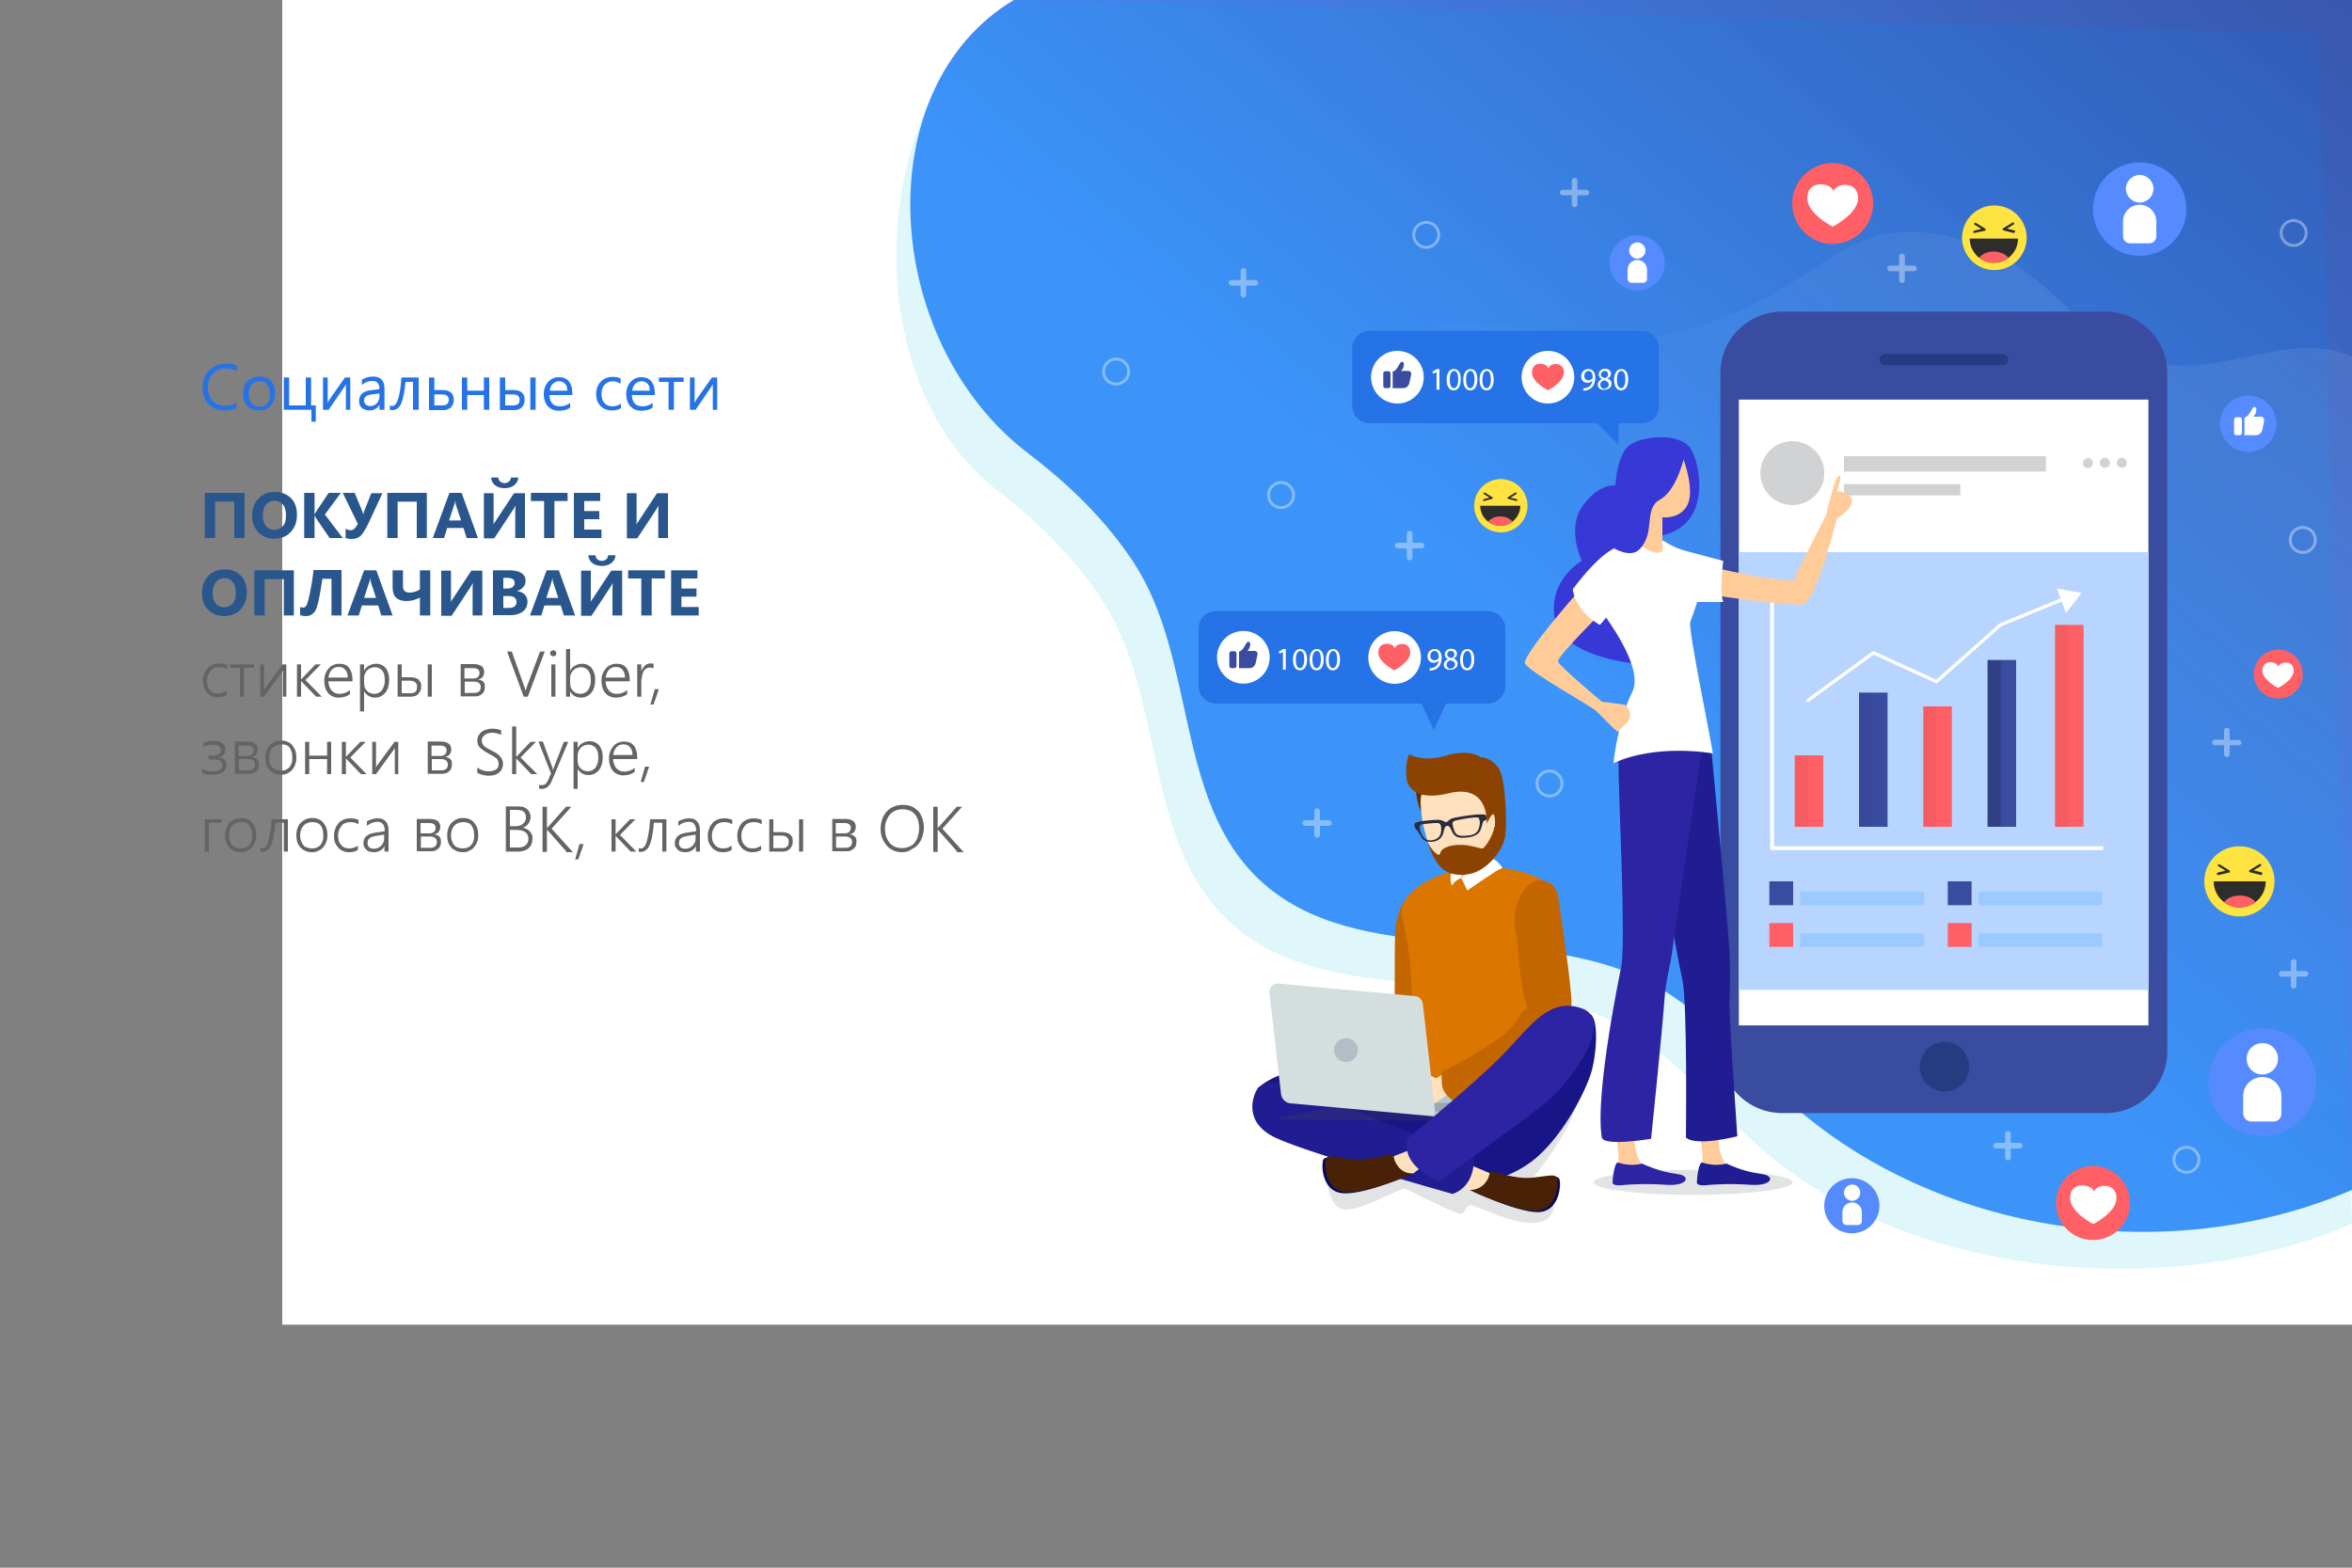 <?xml version="1.0" encoding="utf-8"?>
<!-- Generator: Adobe Illustrator 22.0.0, SVG Export Plug-In . SVG Version: 6.00 Build 0)  -->
<svg version="1.1" id="OBJECTS" xmlns="http://www.w3.org/2000/svg" xmlns:xlink="http://www.w3.org/1999/xlink" x="0px" y="0px"
	 viewBox="0 0 750 500" style="enable-background:new 0 0 750 500;" xml:space="preserve">
<rect x="0" y="0" width="750" height="500" fill="#808080" stroke="none"/>
<style type="text/css">
	.st0{fill:#FFFFFF;}
	.st1{fill:url(#SVGID_1_);}
	.st2{opacity:0.125;fill:url(#SVGID_2_);}
	.st3{opacity:8.164900e-02;fill:url(#SVGID_3_);}
	.st4{fill:#2672E7;}
	.st5{opacity:0.63;fill:#D1D3D4;}
	.st6{fill:#FF6066;}
	.st7{fill:#FFE340;}
	.st8{fill:#2D2D2C;}
	.st9{clip-path:url(#SVGID_5_);fill:#FF6066;}
	.st10{clip-path:url(#SVGID_7_);fill:#FF6066;}
	.st11{clip-path:url(#SVGID_9_);fill:#FF6066;}
	.st12{fill:#3A4C9F;}
	.st13{fill:#273B82;}
	.st14{fill:#B8D5FF;}
	.st15{fill:#D1D2D4;}
	.st16{opacity:0.15;}
	.st17{opacity:0.26;}
	.st18{opacity:0.62;}
	.st19{fill:#9CC9FF;}
	.st20{fill:none;stroke:#FFFFFF;stroke-width:1.054;stroke-linecap:round;stroke-linejoin:round;stroke-miterlimit:10;}
	.st21{fill:#568BFF;}
	.st22{fill:#171587;}
	.st23{fill:#FFE1BD;}
	.st24{fill:#08085E;}
	.st25{fill:#492107;}
	.st26{fill:#201D93;}
	.st27{fill:#C46600;}
	.st28{fill:#DB7700;}
	.st29{fill:#E8C5A0;}
	.st30{fill:#B3C5CE;}
	.st31{fill:#E8F1F8;}
	.st32{opacity:0.24;fill:#474747;}
	.st33{fill:#D4DEDF;}
	.st34{fill:#632F00;}
	.st35{fill:#4C2E1E;}
	.st36{fill:#8C4200;}
	.st37{fill:#282C3B;}
	.st38{fill:#2D24A3;}
	.st39{fill:#B4BCC5;}
	.st40{fill:#FFCC99;}
	.st41{fill:#3838D6;}
	.st42{opacity:0.38;}
	.st43{fill:none;stroke:#FFFFFF;stroke-width:0.906;stroke-miterlimit:10;}
	.st44{fill:#626466;}
	.st45{fill:#29568C;}
</style>
<rect x="90" y="0" class="st0" width="660" height="422.5"/>
<linearGradient id="SVGID_1_" gradientUnits="userSpaceOnUse" x1="745.477" y1="-62.388" x2="454.051" y2="285.722">
	<stop  offset="0" style="stop-color:#374FA1"/>
	<stop  offset="0.815" style="stop-color:#458EFE"/>
</linearGradient>
<path class="st1" d="M750,0v379.5c-58.4,25.2-132.3,14.3-179.4-28c-14.6-13.1-27.1-29-44.6-38.2c-38.5-20-93-3.3-124.4-32.7
	c-27.1-25.5-19.9-70.3-40.1-101.2c-8.8-13.4-20.6-24.9-33.5-34.7C281,109,276.2,28.1,323.3,0H750z"/>
<linearGradient id="SVGID_2_" gradientUnits="userSpaceOnUse" x1="738.792" y1="-48.481" x2="446.487" y2="300.678">
	<stop  offset="0" style="stop-color:#006DFF"/>
	<stop  offset="0.762" style="stop-color:#00BFD8"/>
</linearGradient>
<path class="st2" d="M739.2,10.6L750,390.3c-58.3,25.4-142.9,17.3-189.9-25.3c-14.6-13.2-27-29.3-44.5-38.5
	c-38.4-20.2-92.8-3.3-124.1-33c-27.1-25.7-19.8-70.9-40-102c-8.8-13.5-20.5-25.1-33.4-35c-46.9-36-40.8-128.1,6.1-156.5L739.2,10.6z
	"/>
<linearGradient id="SVGID_3_" gradientUnits="userSpaceOnUse" x1="715.391" y1="84.803" x2="545.752" y2="287.437">
	<stop  offset="0" style="stop-color:#FFFFFF"/>
	<stop  offset="0.256" style="stop-color:#BFD8FF"/>
	<stop  offset="0.762" style="stop-color:#458EFE"/>
</linearGradient>
<path class="st3" d="M750,113.8v236c-6.5,3.5-14.4,5.5-21.9,6.4c-24.5,2.9-50-2.8-70.4-15.7c-29.9-19-46.6-50.9-71.9-75
	c-19.3-18.4-43.8-32-70.4-39.2c-17.4-4.7-35.6-6.7-52.2-13.4c-23.6-9.5-43.1-29.6-46.2-53.2c-3.2-23.6,12.9-49.4,37.9-55.1
	c21-4.8,42.8,4.3,64.5,3.6c18.4-0.6,35.3-8.1,50.5-17.1c13.7-8.1,22.6-17.5,40.4-17.1c13.2,0.3,25.9,5.5,36.2,13.1
	c12.6,9.4,22.4,22.8,37.6,27.7c20.8,6.7,40.4-7.4,60.5-2.9C746.5,112.4,748.3,113,750,113.8z"/>
<g>
	<path class="st4" d="M75.5,130.1c-1.1,0.6-2.4,0.8-4,0.8c-2.1,0-3.7-0.7-5-2s-1.9-3.1-1.9-5.2c0-2.3,0.7-4.2,2.1-5.6
		c1.4-1.4,3.2-2.1,5.4-2.1c1.4,0,2.5,0.2,3.4,0.6v1.8c-1-0.6-2.2-0.9-3.5-0.9c-1.7,0-3,0.6-4.1,1.7c-1,1.1-1.6,2.6-1.6,4.4
		c0,1.8,0.5,3.2,1.5,4.2c1,1,2.3,1.6,3.8,1.6c1.5,0,2.7-0.3,3.8-1V130.1z"/>
	<path class="st4" d="M82.6,130.9c-1.5,0-2.8-0.5-3.7-1.4c-0.9-1-1.4-2.2-1.4-3.8c0-1.7,0.5-3.1,1.4-4.1c1-1,2.3-1.5,3.9-1.5
		c1.6,0,2.8,0.5,3.6,1.4c0.9,0.9,1.3,2.3,1.3,3.9c0,1.6-0.5,3-1.4,3.9C85.5,130.5,84.2,130.9,82.6,130.9z M82.8,121.6
		c-1.1,0-1.9,0.4-2.6,1.1c-0.6,0.7-0.9,1.7-0.9,3c0,1.2,0.3,2.2,0.9,2.9s1.5,1.1,2.5,1.1c1.1,0,1.9-0.3,2.5-1
		c0.6-0.7,0.9-1.7,0.9-2.9c0-1.3-0.3-2.3-0.9-3C84.7,121.9,83.8,121.6,82.8,121.6z"/>
	<path class="st4" d="M100.7,134.5h-1.4v-3.8h-8.8v-10.3h1.7v8.9h5.3v-8.9h1.7v8.9h1.5V134.5z"/>
	<path class="st4" d="M111.8,130.7h-1.5v-8.2c-0.1,0.3-0.4,0.7-0.7,1.2l-4.8,7H103v-10.3h1.5v8.1c0.1-0.2,0.3-0.5,0.5-1l5-7.1h1.7
		V130.7z"/>
	<path class="st4" d="M122.7,130.7H121v-1.6h0c-0.7,1.2-1.8,1.8-3.2,1.8c-1,0-1.9-0.3-2.4-0.8c-0.6-0.5-0.9-1.3-0.9-2.2
		c0-1.9,1.1-3,3.4-3.4l3.1-0.4c0-1.7-0.7-2.6-2.2-2.6c-1.3,0-2.4,0.4-3.4,1.3v-1.7c1-0.6,2.2-1,3.5-1c2.5,0,3.7,1.3,3.7,3.8V130.7z
		 M121,125.5l-2.5,0.3c-0.8,0.1-1.4,0.3-1.8,0.6c-0.4,0.3-0.6,0.8-0.6,1.4c0,0.5,0.2,0.9,0.5,1.2s0.8,0.5,1.5,0.5
		c0.8,0,1.5-0.3,2.1-0.9c0.5-0.6,0.8-1.3,0.8-2.2V125.5z"/>
	<path class="st4" d="M133.4,130.7h-1.7v-8.9h-2.4c-0.3,3.3-0.8,5.7-1.4,7s-1.6,2-2.7,2c-0.3,0-0.6,0-0.9-0.1v-1.4
		c0.2,0.1,0.5,0.2,0.8,0.2c1.5,0,2.5-3,2.9-9.1h5.5V130.7z"/>
	<path class="st4" d="M136.8,130.7v-10.3h1.7v4h2.8c1.1,0,1.9,0.3,2.5,0.8c0.6,0.5,0.9,1.3,0.9,2.3c0,1-0.3,1.8-0.9,2.4
		c-0.6,0.6-1.4,0.9-2.4,0.9H136.8z M138.5,125.8v3.5h2.5c1.4,0,2.1-0.6,2.1-1.8c0-1.1-0.7-1.7-2.1-1.7H138.5z"/>
	<path class="st4" d="M156,130.7h-1.7V126H149v4.7h-1.7v-10.3h1.7v4.2h5.3v-4.2h1.7V130.7z"/>
	<path class="st4" d="M159.4,130.7v-10.3h1.7v4h2.8c1.1,0,1.9,0.3,2.5,0.8c0.6,0.5,0.9,1.3,0.9,2.3c0,1-0.3,1.8-0.9,2.4
		c-0.6,0.6-1.4,0.9-2.4,0.9H159.4z M161.1,125.8v3.5h2.5c1.4,0,2.1-0.6,2.1-1.8c0-1.1-0.7-1.7-2.1-1.7H161.1z M170.8,130.7h-1.7
		v-10.3h1.7V130.7z"/>
	<path class="st4" d="M182.6,126h-7.4c0,1.1,0.3,2,0.9,2.7c0.6,0.6,1.4,0.9,2.5,0.9c1.2,0,2.3-0.4,3.2-1.1v1.5c-0.9,0.7-2.1,1-3.6,1
		c-1.5,0-2.6-0.5-3.5-1.4c-0.8-0.9-1.3-2.3-1.3-3.9c0-1.6,0.5-2.9,1.4-3.9s2.1-1.5,3.4-1.5s2.4,0.4,3.2,1.3c0.7,0.9,1.1,2.1,1.1,3.6
		V126z M180.9,124.6c0-1-0.2-1.7-0.7-2.2s-1.1-0.8-1.9-0.8c-0.8,0-1.5,0.3-2,0.8c-0.6,0.6-0.9,1.3-1,2.2H180.9z"/>
	<path class="st4" d="M198,130.2c-0.8,0.5-1.8,0.7-2.9,0.7c-1.5,0-2.7-0.5-3.6-1.4s-1.4-2.2-1.4-3.7c0-1.7,0.5-3.1,1.5-4.1
		s2.3-1.5,3.9-1.5c0.9,0,1.7,0.2,2.4,0.5v1.7c-0.8-0.5-1.6-0.8-2.5-0.8c-1.1,0-1.9,0.4-2.6,1.1c-0.7,0.8-1,1.7-1,3
		c0,1.2,0.3,2.2,1,2.9c0.6,0.7,1.5,1,2.6,1c0.9,0,1.8-0.3,2.6-0.9V130.2z"/>
	<path class="st4" d="M208.9,126h-7.4c0,1.1,0.3,2,0.9,2.7c0.6,0.6,1.4,0.9,2.5,0.9c1.2,0,2.3-0.4,3.2-1.1v1.5c-0.9,0.7-2.1,1-3.6,1
		c-1.5,0-2.6-0.5-3.5-1.4c-0.8-0.9-1.3-2.3-1.3-3.9c0-1.6,0.5-2.9,1.4-3.9s2.1-1.5,3.4-1.5s2.4,0.4,3.2,1.3c0.7,0.9,1.1,2.1,1.1,3.6
		V126z M207.2,124.6c0-1-0.2-1.7-0.7-2.2s-1.1-0.8-1.9-0.8c-0.8,0-1.5,0.3-2,0.8c-0.6,0.6-0.9,1.3-1,2.2H207.2z"/>
	<path class="st4" d="M218,121.8h-3.1v8.9h-1.7v-8.9h-3.1v-1.4h7.9V121.8z"/>
	<path class="st4" d="M228.8,130.7h-1.5v-8.2c-0.1,0.3-0.4,0.7-0.7,1.2l-4.8,7H220v-10.3h1.5v8.1c0.1-0.2,0.3-0.5,0.5-1l5-7.1h1.7
		V130.7z"/>
</g>
<g>
	<ellipse class="st5" cx="539.9" cy="377.1" rx="31.7" ry="4"/>
	<g>
		<g>
			<path class="st6" d="M597.3,64.9c0,7.1-5.8,12.9-12.9,12.9c-7.1,0-12.9-5.8-12.9-12.9c0-7.1,5.8-12.9,12.9-12.9
				C591.5,52.1,597.3,57.8,597.3,64.9z"/>
			<path class="st0" d="M592.5,63.2c0,5-8.1,9.1-8.1,9.1s-8.1-4.1-8.1-9.1c0-6.4,8.4-4.7,8.4-1.9C584.6,58.5,592.5,57.2,592.5,63.2z
				"/>
		</g>
		<g>
			<circle class="st6" cx="667.4" cy="383.7" r="11.8"/>
			<path class="st0" d="M674.9,382.1c0,4.6-7.4,8.3-7.4,8.3s-7.4-3.7-7.4-8.3c0-5.9,7.7-4.3,7.7-1.7
				C667.6,377.8,674.9,376.6,674.9,382.1z"/>
		</g>
		<g>
			<circle class="st6" cx="726.5" cy="215" r="7.8"/>
			<path class="st0" d="M731.4,213.9c0,3.1-5,5.5-5,5.5s-4.9-2.5-5-5.5c0-3.9,5.1-2.9,5.1-1.1C726.6,211,731.4,210.3,731.4,213.9z"
				/>
		</g>
		<g>
			
				<ellipse transform="matrix(0.925 -0.381 0.381 0.925 -25.384 194.371)" class="st7" cx="478.4" cy="161.3" rx="8.5" ry="8.5"/>
			<path class="st8" d="M484.8,161.3c0,3.5-2.9,6.4-6.4,6.4c-3.5,0-6.4-2.9-6.4-6.4H484.8z"/>
			<g>
				<defs>
					<path id="SVGID_4_" d="M484.8,161.3c0,3.5-2.9,6.4-6.4,6.4c-3.5,0-6.4-2.9-6.4-6.4H484.8z"/>
				</defs>
				<clipPath id="SVGID_5_">
					<use xlink:href="#SVGID_4_"  style="overflow:visible;"/>
				</clipPath>
				<ellipse class="st9" cx="478.4" cy="167.7" rx="4.3" ry="3"/>
			</g>
			<g>
				<g>
					<path class="st8" d="M473.2,159.8c-0.1,0-0.3-0.1-0.3-0.2c0-0.2,0.1-0.3,0.2-0.4l1.9-0.5l-1.8-1.1c-0.1-0.1-0.2-0.3-0.1-0.4
						c0.1-0.1,0.3-0.2,0.4-0.1l2.4,1.5c0.1,0.1,0.2,0.2,0.1,0.3c0,0.1-0.1,0.2-0.2,0.2L473.2,159.8
						C473.2,159.8,473.2,159.8,473.2,159.8z"/>
				</g>
				<g>
					<path class="st8" d="M483.6,159.8C483.6,159.8,483.6,159.8,483.6,159.8l-2.7-0.7c-0.1,0-0.2-0.1-0.2-0.2c0-0.1,0-0.2,0.1-0.3
						l2.4-1.5c0.1-0.1,0.3,0,0.4,0.1c0.1,0.1,0,0.3-0.1,0.4l-1.8,1.1l1.9,0.5c0.2,0,0.3,0.2,0.2,0.4
						C483.9,159.8,483.7,159.8,483.6,159.8z"/>
				</g>
			</g>
		</g>
		<g>
			<path class="st7" d="M725.3,281.1c0,6.2-5,11.2-11.2,11.2c-6.2,0-11.2-5-11.2-11.2c0-6.2,5-11.2,11.2-11.2
				C720.3,269.9,725.3,274.9,725.3,281.1z"/>
			<path class="st8" d="M722.5,281.1c0,4.6-3.7,8.3-8.3,8.3c-4.6,0-8.3-3.7-8.3-8.3H722.5z"/>
			<g>
				<defs>
					<path id="SVGID_6_" d="M722.5,281.1c0,4.6-3.7,8.3-8.3,8.3c-4.6,0-8.3-3.7-8.3-8.3H722.5z"/>
				</defs>
				<clipPath id="SVGID_7_">
					<use xlink:href="#SVGID_6_"  style="overflow:visible;"/>
				</clipPath>
				<path class="st10" d="M719.8,289.5c0,2.2-2.5,3.9-5.6,3.9c-3.1,0-5.6-1.7-5.6-3.9c0-2.2,2.5-3.9,5.6-3.9
					C717.3,285.6,719.8,287.3,719.8,289.5z"/>
			</g>
			<g>
				<g>
					<path class="st8" d="M707.3,279.1c-0.2,0-0.3-0.1-0.4-0.3c-0.1-0.2,0.1-0.4,0.3-0.5l2.5-0.6l-2.3-1.4c-0.2-0.1-0.2-0.3-0.1-0.5
						c0.1-0.2,0.3-0.2,0.5-0.1l3.1,1.9c0.1,0.1,0.2,0.2,0.2,0.4c0,0.2-0.1,0.3-0.3,0.3L707.3,279.1
						C707.4,279.1,707.3,279.1,707.3,279.1z"/>
				</g>
				<g>
					<path class="st8" d="M721,279.1C721,279.1,720.9,279.1,721,279.1l-3.5-0.9c-0.2,0-0.3-0.2-0.3-0.3c0-0.2,0-0.3,0.2-0.4l3.1-1.9
						c0.2-0.1,0.4-0.1,0.5,0.1c0.1,0.2,0.1,0.4-0.1,0.5l-2.3,1.4l2.5,0.6c0.2,0.1,0.3,0.3,0.3,0.5C721.3,279,721.2,279.1,721,279.1z
						"/>
				</g>
			</g>
		</g>
		<g>
			
				<ellipse transform="matrix(0.229 -0.974 0.974 0.229 416.24 677.669)" class="st7" cx="635.8" cy="76.1" rx="10.3" ry="10.3"/>
			<path class="st8" d="M643.5,76.1c0,4.2-3.4,7.7-7.7,7.7c-4.2,0-7.7-3.4-7.7-7.7H643.5z"/>
			<g>
				<defs>
					<path id="SVGID_8_" d="M643.5,76.1c0,4.2-3.4,7.7-7.7,7.7c-4.2,0-7.7-3.4-7.7-7.7H643.5z"/>
				</defs>
				<clipPath id="SVGID_9_">
					<use xlink:href="#SVGID_8_"  style="overflow:visible;"/>
				</clipPath>
				<path class="st11" d="M641,83.8c0,2-2.3,3.6-5.2,3.6c-2.9,0-5.2-1.6-5.2-3.6s2.3-3.6,5.2-3.6C638.7,80.3,641,81.9,641,83.8z"/>
			</g>
			<g>
				<g>
					<path class="st8" d="M629.5,74.3c-0.2,0-0.3-0.1-0.3-0.3c0-0.2,0.1-0.4,0.3-0.4l2.3-0.6l-2.1-1.3c-0.2-0.1-0.2-0.3-0.1-0.5
						c0.1-0.2,0.3-0.2,0.5-0.1l2.9,1.8c0.1,0.1,0.2,0.2,0.2,0.4c0,0.1-0.1,0.3-0.3,0.3L629.5,74.3C629.6,74.3,629.6,74.3,629.5,74.3
						z"/>
				</g>
				<g>
					<path class="st8" d="M642.1,74.3C642.1,74.3,642.1,74.3,642.1,74.3l-3.2-0.8c-0.1,0-0.2-0.1-0.3-0.3c0-0.1,0-0.3,0.2-0.4
						l2.9-1.8c0.2-0.1,0.4-0.1,0.5,0.1c0.1,0.2,0.1,0.4-0.1,0.5l-2.1,1.3l2.3,0.6c0.2,0,0.3,0.2,0.3,0.4
						C642.4,74.2,642.3,74.3,642.1,74.3z"/>
				</g>
			</g>
		</g>
		<g>
			<g>
				<path class="st12" d="M568.3,99.4h103.1c10.9,0,19.7,8.8,19.7,19.7v216.2c0,10.9-8.8,19.7-19.7,19.7H568.3
					c-10.9,0-19.7-8.8-19.7-19.7V119.1C548.5,108.2,557.4,99.4,568.3,99.4z"/>
				
					<rect x="554.5" y="127.4" transform="matrix(-1 -1.224647e-16 1.224647e-16 -1 1239.578 454.445)" class="st0" width="130.6" height="199.6"/>
				<path class="st13" d="M599.3,114.7L599.3,114.7c0-1,0.8-1.8,1.8-1.8h37.4c1,0,1.8,0.8,1.8,1.8l0,0c0,1-0.8,1.8-1.8,1.8h-37.4
					C600.1,116.5,599.3,115.7,599.3,114.7z"/>
				
					<ellipse transform="matrix(0.199 -0.98 0.98 0.199 163.542 879.981)" class="st13" cx="619.8" cy="340" rx="7.9" ry="7.9"/>
			</g>
			<rect x="554.5" y="176.1" class="st14" width="130.6" height="139.6"/>
			<rect x="588" y="145.5" class="st15" width="64.4" height="4.9"/>
			<rect x="588" y="154.4" class="st15" width="37.1" height="3.6"/>
			
				<ellipse transform="matrix(0.707 -0.707 0.707 0.707 60.732 448.331)" class="st15" cx="571.6" cy="150.9" rx="10.2" ry="10.2"/>
			<path class="st15" d="M667.4,147.7c0,0.9-0.7,1.6-1.6,1.6c-0.9,0-1.6-0.7-1.6-1.6c0-0.9,0.7-1.6,1.6-1.6
				C666.7,146,667.4,146.8,667.4,147.7z M671.2,146c-0.9,0-1.6,0.7-1.6,1.6c0,0.9,0.7,1.6,1.6,1.6c0.9,0,1.6-0.7,1.6-1.6
				C672.8,146.8,672.1,146,671.2,146z M676.6,146c-0.9,0-1.6,0.7-1.6,1.6c0,0.9,0.7,1.6,1.6,1.6s1.6-0.7,1.6-1.6
				C678.2,146.8,677.5,146,676.6,146z"/>
			<g>
				<defs>
					
						<ellipse id="SVGID_10_" transform="matrix(0.707 -0.707 0.707 0.707 60.732 448.331)" cx="571.6" cy="150.9" rx="10.2" ry="10.2"/>
				</defs>
				<clipPath id="SVGID_11_">
					<use xlink:href="#SVGID_10_"  style="overflow:visible;"/>
				</clipPath>
			</g>
			<g>
				<g>
					<g>
						<g>
							<rect x="572.3" y="240.9" class="st6" width="9.1" height="22.8"/>
						</g>
					</g>
				</g>
				<g>
					<g>
						<g>
							<rect x="592.8" y="220.9" class="st12" width="9.1" height="42.8"/>
						</g>
					</g>
				</g>
				<g>
					<g>
						<g>
							<rect x="613.3" y="225.3" class="st6" width="9.1" height="38.4"/>
						</g>
					</g>
				</g>
				<g>
					<g>
						<g>
							<rect x="633.8" y="210.5" class="st12" width="9.1" height="53.2"/>
						</g>
					</g>
				</g>
				<g class="st16">
					<g>
						<g>
							<rect x="592.8" y="220.9" class="st17" width="4.2" height="42.8"/>
						</g>
					</g>
				</g>
				<g class="st16">
					<g>
						<g>
							<rect x="572.3" y="240.9" class="st17" width="4.2" height="22.8"/>
						</g>
					</g>
				</g>
				<g class="st18">
					<g>
						<g>
							<rect x="633.8" y="210.5" class="st17" width="4.2" height="53.2"/>
						</g>
					</g>
				</g>
				<g class="st16">
					<g>
						<g>
							<rect x="613.3" y="225.3" class="st17" width="4.2" height="38.4"/>
						</g>
					</g>
				</g>
				<g>
					<g>
						<g>
							<rect x="655.3" y="199.3" class="st6" width="9.1" height="64.4"/>
						</g>
					</g>
				</g>
				<g class="st16">
					<g>
						<g>
							<rect x="655.3" y="199.3" class="st17" width="4.2" height="64.4"/>
						</g>
					</g>
				</g>
				<g>
					<g>
						<g>
							<polygon class="st0" points="670.7,271.1 564.5,271.1 564.5,184.5 565.7,184.5 565.7,269.9 670.7,269.9 							"/>
						</g>
					</g>
				</g>
				<g>
					<g>
						<g>
							<polygon class="st0" points="658.8,195.5 655.9,187.7 663.8,189.1 							"/>
						</g>
					</g>
				</g>
				<g>
					<g>
						<g>
							<g>
								<g>
									<rect x="564.2" y="281.1" class="st12" width="7.6" height="7.6"/>
								</g>
							</g>
						</g>
					</g>
					<g>
						<g>
							<g>
								<rect x="564.2" y="294.4" class="st6" width="7.6" height="7.6"/>
							</g>
						</g>
					</g>
					<g>
						<g>
							<g>
								<rect x="574" y="297.7" class="st19" width="39.5" height="4.3"/>
							</g>
						</g>
					</g>
					<g>
						<g>
							<g>
								<rect x="574" y="284.4" class="st19" width="39.5" height="4.3"/>
							</g>
						</g>
					</g>
				</g>
				<g>
					<g>
						<g>
							<g>
								<rect x="621.1" y="281.1" class="st12" width="7.6" height="7.6"/>
							</g>
						</g>
					</g>
					<g>
						<g>
							<g>
								<rect x="621.1" y="294.4" class="st6" width="7.6" height="7.6"/>
							</g>
						</g>
					</g>
					<g>
						<g>
							<g>
								<rect x="630.9" y="297.7" class="st19" width="39.5" height="4.3"/>
							</g>
						</g>
					</g>
					<g>
						<g>
							<g>
								<rect x="630.9" y="284.4" class="st19" width="39.5" height="4.3"/>
							</g>
						</g>
					</g>
				</g>
				<polyline class="st20" points="576.5,223.4 597.4,208.2 617.5,217.4 637.9,199.3 659.1,190.6 				"/>
			</g>
		</g>
		<g>
			<g>
				<ellipse transform="matrix(0.662 -0.749 0.749 0.662 141.009 582.963)" class="st21" cx="717.2" cy="135" rx="9" ry="9"/>
				<path class="st0" d="M719,129.8c1.1,0.3,0.2,2.7-0.5,3.1l2.5,0c0.6,0,1.1,0.6,1,1.2l-0.6,3c-0.2,1-1.1,1.7-2.1,1.7l-3.6,0l0-5.6
					C717.6,132.7,718,129.6,719,129.8z M714.9,138.1v-4.3c0-0.4-0.3-0.7-0.7-0.7h-1.1c-0.4,0-0.7,0.3-0.7,0.7v4.3
					c0,0.4,0.3,0.7,0.7,0.7h1.1C714.6,138.8,714.9,138.5,714.9,138.1z"/>
			</g>
		</g>
		<g>
			<circle class="st21" cx="721.4" cy="345.2" r="17.2"/>
			<g>
				<path class="st0" d="M726.4,337.7c0,2.8-2.3,5-5,5c-2.8,0-5-2.3-5-5c0-2.8,2.3-5,5-5C724.2,332.6,726.4,334.9,726.4,337.7z"/>
				<path class="st0" d="M725,357.7h-7.1c-1.4,0-2.6-1.2-2.6-2.6v-5.5c0-3.4,2.8-6.1,6.1-6.1l0,0c3.4,0,6.1,2.8,6.1,6.1v5.5
					C727.5,356.6,726.4,357.7,725,357.7z"/>
			</g>
		</g>
		<g>
			
				<ellipse transform="matrix(0.707 -0.707 0.707 0.707 93.688 393.737)" class="st21" cx="522.1" cy="83.8" rx="8.8" ry="8.8"/>
			<g>
				<path class="st0" d="M524.7,79.9c0,1.4-1.2,2.6-2.6,2.6s-2.6-1.2-2.6-2.6c0-1.4,1.2-2.6,2.6-2.6S524.7,78.5,524.7,79.9z"/>
				<path class="st0" d="M523.9,90.2h-3.6c-0.7,0-1.3-0.6-1.3-1.3V86c0-1.7,1.4-3.1,3.1-3.1l0,0c1.7,0,3.1,1.4,3.1,3.1v2.8
					C525.3,89.6,524.7,90.2,523.9,90.2z"/>
			</g>
		</g>
		<g>
			<circle class="st21" cx="682.3" cy="66.7" r="14.9"/>
			<g>
				<path class="st0" d="M686.7,60.2c0,2.4-2,4.4-4.4,4.4c-2.4,0-4.4-2-4.4-4.4c0-2.4,2-4.4,4.4-4.4
					C684.7,55.8,686.7,57.8,686.7,60.2z"/>
				<path class="st0" d="M685.4,77.6h-6.2c-1.2,0-2.2-1-2.2-2.2v-4.8c0-2.9,2.4-5.3,5.3-5.3l0,0c2.9,0,5.3,2.4,5.3,5.3v4.8
					C687.6,76.6,686.6,77.6,685.4,77.6z"/>
			</g>
		</g>
		<g>
			
				<ellipse transform="matrix(0.229 -0.973 0.973 0.229 81.338 871.211)" class="st21" cx="590.6" cy="384.3" rx="8.8" ry="8.8"/>
			<g>
				<path class="st0" d="M593.2,380.4c0,1.4-1.2,2.6-2.6,2.6c-1.4,0-2.6-1.2-2.6-2.6c0-1.4,1.2-2.6,2.6-2.6
					C592.1,377.8,593.2,379,593.2,380.4z"/>
				<path class="st0" d="M592.4,390.7h-3.6c-0.7,0-1.3-0.6-1.3-1.3v-2.8c0-1.7,1.4-3.1,3.1-3.1l0,0c1.7,0,3.1,1.4,3.1,3.1v2.8
					C593.8,390.1,593.2,390.7,592.4,390.7z"/>
			</g>
		</g>
	</g>
	<g>
		<g>
			<path class="st5" d="M422.8,373.7c0,0,0.3,12.1,6.4,12.1c6.1,0,17.4-7.3,19.1-6.6c1.7,0.7,16.1,8.2,17.6,7.9
				c1.6-0.3,1.2-2.4,3-2.7c1.8-0.3,22.2,11.2,26.2,2.2c2.4-5.5-9.1-7.5-9.1-7.5s13.4-15.1,16.8-26.9
				C506.3,340.4,422.8,373.7,422.8,373.7z"/>
			<g>
				<path class="st22" d="M465.2,377.9c0,0,14.3,0.6,25.2-9.1c8.7-7.8,15.1-20.7,16.9-26.4c1.8-5.7,2.6-17-0.1-18.9
					c-2.7-1.9-52.3,45.3-52.3,45.3L465.2,377.9z"/>
				<path class="st22" d="M401,347.2c0,0,6-6.8,22.1-6.7c12.6,0,53.8,11.3,53.8,11.3L459,371L401,347.2z"/>
				<g>
					<polygon class="st23" points="476,374.6 467.6,371 464.8,376.4 468.6,379.5 474.9,379.5 					"/>
					<path class="st24" d="M469.4,379.9c0,0,2.8,0.3,4.9-2.1c2.1-2.5,0.9-3.5,2.2-3.7c1.3-0.1,7.2,2.5,13,1.9
						c5.8-0.6,7.6-1.5,7.9,0.7c0.3,2.2-0.5,10.2-7.5,9.9C483,386.3,469.4,379.9,469.4,379.9z"/>
					<path class="st25" d="M468.6,379.5c0,0,2.8,0.3,4.9-2.1c2.1-2.5,0.9-3.5,2.2-3.7c1.3-0.1,7.2,2.5,13,1.9
						c5.8-0.6,7.6-1.5,7.9,0.7c0.3,2.2-0.5,10.2-7.5,9.9C482.1,385.9,468.6,379.5,468.6,379.5z"/>
				</g>
				<path class="st26" d="M423.1,350c9.1,5.6,46.8,18.2,46.8,18.2s1.4,9.7-6.7,12.6c0,0-45.5-12.8-56.2-17.8
					c-10.8-4.9-7.5-13.6-6-15.8C402.5,345,411.7,343.1,423.1,350z"/>
			</g>
			<path class="st27" d="M457.5,283c0.9,0.5,1.6,1.2,2,2.1c0.5,0.9,0.7,2.1,0.5,3.2c-0.5,2.8-1.1,7.3-1.8,12
				c-1.1,7.5-2.4,15.7-3.5,19c-0.2,0.7,3.1,4.6,1.7,6.5c0,0.1-0.4,15.2-0.5,15.3c0,0-1.5,1.5-1.5,1.5c-0.6,0.4-2.7,1.3-3.9,0.8
				c-1.2-0.5-29,8.5-28.7,8.2c11.6-13.4,21.3-20.9,22.1-22.2c1.4-2.5,0.5-28.5,1.1-33.7c0.3-2.5,1.2-5.7,2.5-7.8
				c1.3-2.1,3.3-3.4,4.6-4.5C454,281.5,455.1,281.8,457.5,283z"/>
			<path class="st28" d="M486.4,323.6c-1.5,3.8-1.8,8-0.9,12c1.8,8-0.2,8.5-0.2,8.5s-9.6,6.7-18.9,7.6c-8.4,0.9-15.4,1.4-15.3-5.7
				l2.7,2.1c0-0.4,0-0.8,0-1.2c0.3-16-3-16.8-3.8-34.7c-0.8-18.3-5.3-20.8-1.3-26c5.9-7.7,21.7-11.6,34.2-8.7
				c9.4,2.2,12.5,4.7,12.4,11.6c0,2.3-0.4,5.1-1,8.5C492.6,306.6,488.9,317,486.4,323.6z"/>
			<g>
				<path class="st23" d="M476.7,267.2c-3.6,2.4-5.9,4.3-10.5,4.3c-1.7,0-1.1-0.7-2.7-1.1c0.8,0.4-0.8,1.1-0.2,1.3
					c1.2,0.3,2.1,1.3,2.2,2.5l0.3,5.3l2.1,4.3l3.6-2.3l5.2-3.4l-0.5-8.2C476.2,269.9,475.3,268.6,476.7,267.2z"/>
				<path class="st29" d="M468.2,276.1l0.4,4.9l-0.7,2.7l-2.1-4.3l-0.3-5.3c-0.1-1.2-0.9-2.2-2.2-2.5c-1.3-0.3-0.7-1.3-2.6-3.3
					c-0.1-0.1-0.2-0.3-0.3-0.4c0.2,0.1,0.5,2,4.8,2.5C468.4,270.8,468,273,468.2,276.1z"/>
			</g>
			<path class="st0" d="M476.6,274.2c0,0,1.3,0.7,2.5,2.6c0,0-1.7,0.8-3.2,1.7c-1.4,0.8-8,5.5-8,5.5l-1.9-4
				C466,280,472.9,275.3,476.6,274.2z"/>
			<path class="st0" d="M466,280c0,0-2.3,0.8-3,2.5c0,0-1.2-2.3,0.3-6.3c0,0,1.3-1.2,2.2-1.6L466,280z"/>
			<g>
				<polygon class="st30" points="476,345.6 431.4,345.2 457.9,355.1 				"/>
				<polygon class="st31" points="457.8,356.1 477,354.4 477.1,352.8 457.7,354.6 				"/>
			</g>
			<path class="st23" d="M461.5,341.9l-3.6,2c0,0-3.6-2.5-7.1,0.2c-3.6,2.7,0.7,10.3,3.4,9.5c2.6-0.8,10.3-6.5,10.3-6.5L461.5,341.9
				z"/>
			<polygon class="st32" points="411.6,355.7 407.1,357 455.9,357.5 477.3,351.6 431.9,352.1 			"/>
			<path class="st27" d="M479,339.8c-6.8,2.1-13.9,12.9-13.9,12.9l-0.6-1c0,0-3.5-1.6-4.5-4.8c-0.4-1.3-0.3-5-0.3-5
				s17-8.5,22.2-14.2c2.5-2.8,2.8-5.1,5.2-6.3c-0.1-0.2-0.1-0.4-0.2-0.6c-2.6-7.6-2.5-18.4-3.6-23.8c-0.5-2.6-0.5-5.4,0.2-7.9
				c0.5-1.7,1.2-3.3,2.2-4.8c1.6-2.3,3.9-4.1,6.8-3.4c1.1,0.2,2,0.8,2.8,1.6c0.8,0.9,1.3,2,1.5,3.1c1.1,7.9,4.5,29.7,4.3,34.6
				c0,0.9-0.2,1.6-0.4,2.3c-0.1,0.2-0.1,0.5-0.2,0.8C497.9,330.2,485.7,337.7,479,339.8z"/>
			<g>
				<path class="st33" d="M457.8,356.1l-46.3-4.2c-1.5-0.1-2.8-1.4-3-2.9l-3.7-32.3c-0.2-1.7,1.2-3.2,3-3l43.4,4
					c1.3,0.1,2.3,1.1,2.5,2.4L457.8,356.1z"/>
			</g>
			<g>
				<path class="st34" d="M455.3,253.7c-0.1,0-0.1,0.7-1.1,1.9c-1,1.2-1.1,3.6-1.1,3.5c0-0.1-2-5.6-1.4-6.9c0.6-1.3,1.8-1.7,2.1-1.3
					C454.1,251.4,455.3,253.7,455.3,253.7z"/>
				<path class="st23" d="M478.5,262.9c0.1,1.5,0.2,2.9,0.1,3.9c0,0.1,0,0.3-0.1,0.4c0,0.1,0,0.3-0.1,0.4
					c-1.1,4.4-6.8,10.7-10.7,11.2c-0.5,0-1,0.1-1.5,0c-5.5-0.3-8.7-4.8-10.6-9.6c-0.1-0.2-0.1-0.3-0.2-0.5
					c-1.6-4.5-2.2-9.1-2.3-10.7c0-0.4,0-0.6,0-0.6c-0.3-1.8,0-3.1,0.1-3.7c0.1-0.2,0.1-0.3,0.1-0.3s0.1,0,0.2-0.1
					c1.5-0.5,11.9-3.7,12.1-3.7c0.2,0,10.7,0.7,10.7,0.7S477.9,257.7,478.5,262.9z"/>
				<path class="st35" d="M469,255.3"/>
				<path class="st36" d="M479.9,262.7c0.1,1.5,0.2,2.9,0.1,3.9c0,0.1,0,0.3-0.1,0.4c-0.7,4.4-6.2,11.4-12.3,11.9
					c-0.5,0.1-0.9,0.1-1.4,0.1c-6.6,0.3-8.9-4.7-10.8-9.7c-0.1-0.2-0.1-0.3-0.2-0.5c0,0,2.3,3.7,3.5,3.8c1.1,0.1-0.3-1.3,2.8-2.5
					c2-0.8,5-0.7,6.4-0.5c1.3,0.2,3.6,0.8,4.4,1c0.2,0,0.4,0,0.5,0c1.1-0.6,3.3-4.3,3.7-6.7C476.8,262.9,479.1,262.5,479.9,262.7z"
					/>
				<path class="st36" d="M448.5,248.2c0,0,0.3,8,13.5,4.8c13.1-3.2,12.1,9.8,12.1,9.8s1.8-4.4,2.4-2.7c0.5,1.7,0,6,0,6
					s3.6,0.4,3.7-1.4c0.1-1.1,0.2-16.2-2.4-19.8c-2.6-3.6-5.7-3.4-5.7-3.4s-3.3-2.8-11-0.5c-7.7,2.3-11.8-0.6-11.8-0.4
					C449.2,241,448,243.2,448.5,248.2z"/>
			</g>
			<path class="st37" d="M473.9,260.1c-0.1-0.5-2.5-0.4-4.2-0.2c-1.7,0.2-6.2,0.8-7.1,1.3c-0.9,0.6-0.9,0.9-1.4,1
				c-0.5,0.1-0.5-0.3-1.6-0.6c-1.1-0.3-3.7,0-5.3,0.2c-1.7,0.2-3.3,0.5-3.3,1.1c0,0.6,0.3,1.5,0.6,1.7c0.3,0.1,0.3,0.1,1.6,2.3
				c0.7,1.2,1.8,1.9,4,1.5c2.8-0.5,3.1-2.8,3.3-3.8c0.3-1,0.5-1.1,0.9-1.2c0.4-0.1,0.7,0,1.2,0.9c0.5,0.9,0.8,2.9,3.6,2.9
				c3.7,0,5.4-1,6-2.7c0.8-2.4,0.6-2.4,0.9-2.6c0.1-0.1,0.9-0.4,1-0.7C474,260.8,474,260.4,473.9,260.1z M459.5,265.4
				c-0.1,1.2-1,2.3-2.9,2.6c-1.7,0.2-2.5-0.4-3.3-2c-0.7-1.4-0.7-2.5-0.4-2.8c0.3-0.4,1.2-0.4,3.3-0.6c2.1-0.2,2.8-0.2,3.1,0.4
				C459.5,263.3,459.7,264.2,459.5,265.4z M471.7,263.7c-0.4,1.7-1.3,2.6-3.7,2.8c-3.3,0.4-3.9-0.5-4.3-1.7
				c-0.4-1.1-0.6-2.1-0.5-2.3c0.1-0.7,0.8-0.8,2.9-1.2c2.1-0.4,4.9-0.8,5.3-0.5C471.8,261.1,472.1,262.2,471.7,263.7z"/>
			<g>
				<polygon class="st23" points="443.3,369.2 451.8,365.9 454.5,371.3 450.6,374.3 444.2,374.1 				"/>
				<path class="st24" d="M449.7,374.7c0,0-2.8,0.3-4.8-2.3c-2-2.6-0.8-3.6-2.1-3.8c-1.3-0.2-7.2,2.3-13.1,1.5
					c-5.8-0.8-7.6-1.7-7.9,0.4c-0.4,2.2,0.1,10.2,7.2,10.1C435.9,380.7,449.7,374.7,449.7,374.7z"/>
				<path class="st25" d="M450.6,374.3c0,0-2.8,0.3-4.8-2.3c-2-2.6-0.8-3.6-2.1-3.8c-1.3-0.2-7.2,2.3-13.1,1.5
					c-5.8-0.8-7.6-1.7-7.9,0.4c-0.4,2.2,0.1,10.2,7.2,10.1C436.9,380.3,450.6,374.3,450.6,374.3z"/>
			</g>
			<path class="st38" d="M448.9,363c0,0,21.4-17.4,30.4-26.7c9-9.3,14.6-18.3,25.1-14.7c10.5,3.6-2.7,23.1-12.3,30.7
				c-9.6,7.6-33.2,24.4-33.2,24.4S446.3,372.2,448.9,363z"/>
		</g>
		<circle class="st39" cx="429.2" cy="334.9" r="3.8"/>
	</g>
	<g>
		<g>
			<path class="st4" d="M474.5,224.4h-86.8c-3,0-5.5-2.5-5.5-5.5v-18.5c0-3,2.5-5.5,5.5-5.5h86.8c3,0,5.5,2.5,5.5,5.5v18.5
				C480,221.9,477.5,224.4,474.5,224.4z"/>
			<g>
				<g>
					
						<ellipse transform="matrix(0.707 -0.707 0.707 0.707 -32.04 341.778)" class="st0" cx="396.5" cy="209.6" rx="8.4" ry="8.4"/>
					<path class="st12" d="M398.2,204.7c1,0.2,0.2,2.6-0.5,2.9l2.4,0c0.6,0,1,0.5,0.9,1.1l-0.6,2.8c-0.2,0.9-1,1.6-1.9,1.6l-3.4,0
						l0-5.3C396.9,207.4,397.2,204.4,398.2,204.7z M394.3,212.4v-4c0-0.4-0.3-0.7-0.7-0.7h-0.9c-0.4,0-0.7,0.3-0.7,0.7v4
						c0,0.4,0.3,0.7,0.7,0.7h0.9C394,213.1,394.3,212.8,394.3,212.4z"/>
				</g>
				<g>
					<path class="st0" d="M409.2,207.9L409.2,207.9l-1.2,0.6l-0.2-0.7l1.4-0.8h0.8v6.6h-0.9V207.9z"/>
					<path class="st0" d="M416.8,210.3c0,2.2-0.8,3.5-2.3,3.5c-1.3,0-2.2-1.2-2.2-3.4c0-2.2,1-3.4,2.3-3.4
						C416,207,416.8,208.2,416.8,210.3z M413.2,210.4c0,1.7,0.5,2.7,1.3,2.7c0.9,0,1.4-1.1,1.4-2.8c0-1.6-0.4-2.7-1.3-2.7
						C413.8,207.7,413.2,208.6,413.2,210.4z"/>
					<path class="st0" d="M422.1,210.3c0,2.2-0.8,3.5-2.3,3.5c-1.3,0-2.2-1.2-2.2-3.4c0-2.2,1-3.4,2.3-3.4
						C421.3,207,422.1,208.2,422.1,210.3z M418.5,210.4c0,1.7,0.5,2.7,1.3,2.7c0.9,0,1.4-1.1,1.4-2.8c0-1.6-0.4-2.7-1.3-2.7
						C419,207.7,418.5,208.6,418.5,210.4z"/>
					<path class="st0" d="M427.3,210.3c0,2.2-0.8,3.5-2.3,3.5c-1.3,0-2.2-1.2-2.2-3.4c0-2.2,1-3.4,2.3-3.4
						C426.5,207,427.3,208.2,427.3,210.3z M423.7,210.4c0,1.7,0.5,2.7,1.3,2.7c0.9,0,1.4-1.1,1.4-2.8c0-1.6-0.4-2.7-1.3-2.7
						C424.3,207.7,423.7,208.6,423.7,210.4z"/>
				</g>
			</g>
			<g>
				<g>
					
						<ellipse transform="matrix(0.16 -0.987 0.987 0.16 166.701 614.987)" class="st0" cx="444.6" cy="209.6" rx="8.4" ry="8.4"/>
					<path class="st6" d="M449.7,208.1c0,3.1-5.1,5.7-5.1,5.7s-5.1-2.6-5.1-5.7c0-4,5.2-3,5.3-1.2
						C444.8,205.1,449.7,204.3,449.7,208.1z"/>
				</g>
				<g>
					<path class="st0" d="M455.8,213.1c0.2,0,0.4,0,0.7,0c0.5-0.1,1-0.3,1.4-0.6c0.4-0.4,0.8-1,0.9-1.8h0c-0.4,0.4-0.9,0.7-1.6,0.7
						c-1.2,0-2-0.9-2-2c0-1.3,0.9-2.4,2.3-2.4s2.2,1.1,2.2,2.8c0,1.5-0.5,2.5-1.1,3.1c-0.5,0.5-1.2,0.8-1.9,0.9
						c-0.3,0.1-0.6,0.1-0.8,0.1V213.1z M456.1,209.2c0,0.8,0.5,1.4,1.3,1.4c0.6,0,1.1-0.3,1.3-0.7c0.1-0.1,0.1-0.2,0.1-0.3
						c0-1.1-0.4-2-1.4-2C456.7,207.6,456.1,208.3,456.1,209.2z"/>
					<path class="st0" d="M460.4,212c0-0.8,0.5-1.4,1.3-1.8l0,0c-0.7-0.3-1-0.9-1-1.5c0-1,0.9-1.8,2-1.8c1.3,0,1.9,0.8,1.9,1.6
						c0,0.6-0.3,1.2-1.1,1.5v0c0.8,0.3,1.3,0.9,1.3,1.7c0,1.1-1,1.9-2.2,1.9C461.3,213.8,460.4,213,460.4,212z M464,212
						c0-0.8-0.6-1.2-1.5-1.4c-0.8,0.2-1.2,0.7-1.2,1.4c0,0.7,0.5,1.3,1.3,1.3C463.5,213.1,464,212.6,464,212z M461.5,208.7
						c0,0.7,0.5,1,1.3,1.2c0.6-0.2,1-0.6,1-1.2c0-0.5-0.3-1.1-1.1-1.1C461.9,207.6,461.5,208.1,461.5,208.7z"/>
					<path class="st0" d="M470.1,210.3c0,2.2-0.8,3.5-2.3,3.5c-1.3,0-2.2-1.2-2.2-3.4c0-2.2,1-3.4,2.3-3.4
						C469.3,207,470.1,208.2,470.1,210.3z M466.5,210.4c0,1.7,0.5,2.7,1.3,2.7c0.9,0,1.4-1.1,1.4-2.8c0-1.6-0.4-2.7-1.3-2.7
						C467.1,207.7,466.5,208.6,466.5,210.4z"/>
				</g>
			</g>
		</g>
		<polygon class="st4" points="451.5,220.6 457.2,232.8 462.6,221.4 		"/>
	</g>
	<g>
		<g>
			<path class="st4" d="M523.5,135h-86.8c-3,0-5.5-2.5-5.5-5.5V111c0-3,2.5-5.5,5.5-5.5h86.8c3,0,5.5,2.5,5.5,5.5v18.5
				C529,132.6,526.6,135,523.5,135z"/>
			<g>
				<g>
					<circle class="st0" cx="445.6" cy="120.3" r="8.4"/>
					<path class="st12" d="M447.2,115.4c1,0.2,0.2,2.6-0.5,2.9l2.4,0c0.6,0,1,0.5,0.9,1.1l-0.6,2.8c-0.2,0.9-1,1.6-1.9,1.6l-3.4,0
						l0-5.3C445.9,118.1,446.2,115.1,447.2,115.4z M443.4,123.1v-4c0-0.4-0.3-0.7-0.7-0.7h-0.9c-0.4,0-0.7,0.3-0.7,0.7v4
						c0,0.4,0.3,0.7,0.7,0.7h0.9C443.1,123.8,443.4,123.5,443.4,123.1z"/>
				</g>
				<g>
					<path class="st0" d="M458.2,118.6L458.2,118.6l-1.2,0.6l-0.2-0.7l1.4-0.8h0.8v6.6h-0.9V118.6z"/>
					<path class="st0" d="M465.8,121c0,2.2-0.8,3.5-2.3,3.5c-1.3,0-2.2-1.2-2.2-3.4c0-2.2,1-3.4,2.3-3.4
						C465.1,117.7,465.8,118.9,465.8,121z M462.3,121.1c0,1.7,0.5,2.7,1.3,2.7c0.9,0,1.4-1.1,1.4-2.8c0-1.6-0.4-2.7-1.3-2.7
						C462.8,118.3,462.3,119.3,462.3,121.1z"/>
					<path class="st0" d="M471.1,121c0,2.2-0.8,3.5-2.3,3.5c-1.3,0-2.2-1.2-2.2-3.4c0-2.2,1-3.4,2.3-3.4
						C470.3,117.7,471.1,118.9,471.1,121z M467.5,121.1c0,1.7,0.5,2.7,1.3,2.7c0.9,0,1.4-1.1,1.4-2.8c0-1.6-0.4-2.7-1.3-2.7
						C468,118.3,467.5,119.3,467.5,121.1z"/>
					<path class="st0" d="M476.3,121c0,2.2-0.8,3.5-2.3,3.5c-1.3,0-2.2-1.2-2.2-3.4c0-2.2,1-3.4,2.3-3.4
						C475.5,117.7,476.3,118.9,476.3,121z M472.7,121.1c0,1.7,0.5,2.7,1.3,2.7c0.9,0,1.4-1.1,1.4-2.8c0-1.6-0.4-2.7-1.3-2.7
						C473.3,118.3,472.7,119.3,472.7,121.1z"/>
				</g>
			</g>
			<g>
				<g>
					<circle class="st0" cx="493.6" cy="120.3" r="8.4"/>
					<path class="st6" d="M498.7,118.8c0,3.1-5.1,5.7-5.1,5.7s-5.1-2.6-5.1-5.7c0-4,5.2-3,5.3-1.2
						C493.8,115.8,498.7,115,498.7,118.8z"/>
				</g>
				<g>
					<path class="st0" d="M504.8,123.8c0.2,0,0.4,0,0.7,0c0.5-0.1,1-0.3,1.4-0.6c0.4-0.4,0.8-1,0.9-1.8h0c-0.4,0.4-0.9,0.7-1.6,0.7
						c-1.2,0-2-0.9-2-2c0-1.3,0.9-2.4,2.3-2.4s2.2,1.1,2.2,2.8c0,1.5-0.5,2.5-1.1,3.1c-0.5,0.5-1.2,0.8-1.9,0.9
						c-0.3,0.1-0.6,0.1-0.8,0.1V123.8z M505.2,119.9c0,0.8,0.5,1.4,1.3,1.4c0.6,0,1.1-0.3,1.3-0.7c0.1-0.1,0.1-0.2,0.1-0.3
						c0-1.1-0.4-2-1.4-2C505.7,118.3,505.2,119,505.2,119.9z"/>
					<path class="st0" d="M509.5,122.7c0-0.8,0.5-1.4,1.3-1.8l0,0c-0.7-0.3-1-0.9-1-1.5c0-1,0.9-1.8,2-1.8c1.3,0,1.9,0.8,1.9,1.6
						c0,0.6-0.3,1.2-1.1,1.5v0c0.8,0.3,1.3,0.9,1.3,1.7c0,1.1-1,1.9-2.2,1.9C510.3,124.5,509.5,123.7,509.5,122.7z M513,122.7
						c0-0.8-0.6-1.2-1.5-1.4c-0.8,0.2-1.2,0.7-1.2,1.4c0,0.7,0.5,1.3,1.3,1.3C512.5,123.8,513,123.3,513,122.7z M510.5,119.4
						c0,0.7,0.5,1,1.3,1.2c0.6-0.2,1-0.6,1-1.2c0-0.5-0.3-1.1-1.1-1.1C511,118.3,510.5,118.8,510.5,119.4z"/>
					<path class="st0" d="M519.2,121c0,2.2-0.8,3.5-2.3,3.5c-1.3,0-2.2-1.2-2.2-3.4c0-2.2,1-3.4,2.3-3.4
						C518.4,117.7,519.2,118.9,519.2,121z M515.6,121.1c0,1.7,0.5,2.7,1.3,2.7c0.9,0,1.4-1.1,1.4-2.8c0-1.6-0.4-2.7-1.3-2.7
						C516.1,118.3,515.6,119.3,515.6,121.1z"/>
				</g>
			</g>
		</g>
		<polygon class="st4" points="506.7,132.3 516.1,141.9 516.1,129.7 		"/>
	</g>
	<g>
		<path class="st40" d="M542.1,362.6c0,0,0.9,4.2,0.8,7.5c-0.4,2.3,0,3,0,3l8.7-0.7c0,0-3.9-1.9-3.6-10.9
			C548.4,352.4,542.1,362.6,542.1,362.6z"/>
		<path class="st26" d="M542.9,370.8c0,0,3.8,1.4,7.6,0.3c4.4,2,7.5,2.8,11.5,3.4c4,0.5,3.3,3.8-3.6,3.4c-6.9-0.5-11.7-0.1-13.2,0
			c-1.5,0.2-4,0.4-4.1-0.7C541.1,376.1,541.6,370.4,542.9,370.8z"/>
		<path class="st40" d="M515.3,362.6c0,0,0.9,4.2,0.8,7.5c-0.4,2.3,0,3,0,3l8.7-0.7c0,0-3.9-1.9-3.6-10.9
			C521.6,352.4,515.3,362.6,515.3,362.6z"/>
		<path class="st38" d="M516,370.8c0,0,3.8,1.4,7.6,0.3c4.4,2,7.5,2.8,11.5,3.4c4,0.5,3.3,3.8-3.6,3.4c-6.9-0.5-11.7-0.1-13.2,0
			c-1.5,0.2-4,0.4-4.1-0.7C514.2,376.1,514.8,370.4,516,370.8z"/>
		<path class="st26" d="M545.5,236.8c0,0,5.6,58.9,6,66.6c0.3,7.7,0.3,10.3,0,15c-0.3,4.7,2.5,44,2.5,44s-13.1,3.4-16.4,0.4
			c0,0,0.5-42.9-1.1-50.2c-1.7-7.3-8.2-44.5-8.2-44.5l7.5-38L545.5,236.8z"/>
		<path class="st41" d="M515.1,154.8c0,0,0.5-10.3,4.8-13c4.2-2.8,15.5-3.8,19,1c3.5,4.8,7.2,25.4-9.8,28.1l-8.8,40.6
			c0,0-22.9-2.3-24.6-14.6c-1.8-12.3,8.7-18,8.7-18s-5-10.3,0.3-17.6C509.9,154.1,515.1,154.8,515.1,154.8z"/>
		<path class="st40" d="M548.2,190.1c0,0,20.7,3,26.3,2.7c4.4,0.3,10.7-25.8,11.3-27.4c3.5-2.4,4.9-4.2,4.8-6
			c-0.1-1.8-4.5-3.3-4.9-2.4c0.7-2.4,0.9-3.1,1.1-3.9c0.4-1.7-0.8-3-2.5,3.4c-1.7,6.3-1.5,5.3-1.9,7.5c-2.8,5.8-9.9,19.2-10.4,21.2
			c-9.2-0.2-24.9-4.1-24.9-4.1L548.2,190.1z"/>
		<path class="st38" d="M517.1,307.8c1.3-11-1.1-55.6-1-65.1c0.1-9.5,26.7-4.6,26.7-4.6s-8.3,55.4-9.3,63.4c-1,8-2.3,10.3-2.8,18
			c-0.5,7.7-4.2,43.7-4.2,43.7s-14.6,2.5-15.7-0.3C508.4,348.7,517.1,307.8,517.1,307.8z"/>
		<path class="st0" d="M537.5,175.7l12,3.2c0,0-1.3,10.1,0,13.1h-8.3c0,0-1.4,4.3-2.2,6.3c-0.8,2,6.2,35.6,7.2,42
			c0,0-17.7-3.3-31.7,3.1c0,0,1.3-13.3,6-22.7c4.7-9.3-14-31.1-14-31.1s5.7-17.5,15.7-18.6C530.1,170.1,530.1,173.7,537.5,175.7z"/>
		<path class="st40" d="M536.8,146.4c0,0,3.7,9.9,1.3,14.6c-2.3,4.7-8,4-8,4v10.7c0,0-0.6,0.6-1.6,0.6c-1.8,0.1-6.4-2.9-6.4-2.9
			v-24.7L536.8,146.4z"/>
		<path class="st40" d="M503.1,188.9c0,0-17.8,20.2-16.8,22.7c1,2.5,20.8,13.5,22.5,15c1.8,1.5,7.1,7.5,7.3,6.7
			c0.2-0.8,3.4-2.7,3.7-4.7c0.3-2-1.5-3.8-1.5-3.8l-7.5-1c0,0-13.5-11.3-14-12.8c-0.5-1.5,15.3-17,15.3-17L503.1,188.9z"/>
		<path class="st0" d="M501.5,188c0,0,10.3-14.5,16.7-14c6.4,0.5,6,9.8,0,16.3c-6,6.5-8,9-8,9S502.8,195.7,501.5,188z"/>
		<path class="st41" d="M537.3,144.9c0,0-2.4,11.4-7.9,14.4c-5.5,3-1.3,10.4-6.6,15.9c-2.8,2.9-8.1-0.3-8.1-0.3l5.3-28.5
			L537.3,144.9z"/>
	</g>
	<g class="st42">
		<circle class="st43" cx="734.3" cy="172.2" r="4"/>
		<path class="st43" d="M682.7,164.7c0,2.2-1.8,4-4,4c-2.2,0-4-1.8-4-4c0-2.2,1.8-4,4-4C681,160.7,682.7,162.5,682.7,164.7z"/>
		<circle class="st43" cx="408.5" cy="157.9" r="4"/>
		<circle class="st43" cx="355.9" cy="118.5" r="4"/>
		<circle class="st43" cx="697.2" cy="369.9" r="4"/>
		<path class="st43" d="M307.5,363c0,2.2-1.8,4-4,4s-4-1.8-4-4c0-2.2,1.8-4,4-4S307.5,360.8,307.5,363z"/>
		<path class="st43" d="M498.1,249.9c0,2.2-1.8,4-4,4s-4-1.8-4-4s1.8-4,4-4S498.1,247.7,498.1,249.9z"/>
		<path class="st43" d="M316.5,203.3c0,2.2-1.8,4-4,4c-2.2,0-4-1.8-4-4c0-2.2,1.8-4,4-4C314.7,199.3,316.5,201.1,316.5,203.3z"/>
		<circle class="st43" cx="454.8" cy="74.9" r="4"/>
		<path class="st43" d="M735.4,74.3c0,2.2-1.8,4-4,4c-2.2,0-4-1.8-4-4s1.8-4,4-4C733.6,70.4,735.4,72.1,735.4,74.3z"/>
		<path class="st0" d="M610.3,84.7h-2.9v-2.9c0-0.5-0.4-0.9-0.9-0.9s-0.9,0.4-0.9,0.9v2.9h-2.9c-0.5,0-0.9,0.4-0.9,0.9
			c0,0.5,0.4,0.9,0.9,0.9h2.9v2.9c0,0.5,0.4,0.9,0.9,0.9s0.9-0.4,0.9-0.9v-2.9h2.9c0.5,0,0.9-0.4,0.9-0.9
			C611.2,85.1,610.8,84.7,610.3,84.7z"/>
		<path class="st0" d="M505.9,60.5h-2.9v-2.9c0-0.5-0.4-0.9-0.9-0.9c-0.5,0-0.9,0.4-0.9,0.9v2.9h-2.9c-0.5,0-0.9,0.4-0.9,0.9
			c0,0.5,0.4,0.9,0.9,0.9h2.9v2.9c0,0.5,0.4,0.9,0.9,0.9c0.5,0,0.9-0.4,0.9-0.9v-2.9h2.9c0.5,0,0.9-0.4,0.9-0.9
			C506.7,60.9,506.3,60.5,505.9,60.5z"/>
		<path class="st0" d="M400.3,89.3h-2.9v-2.9c0-0.5-0.4-0.9-0.9-0.9c-0.5,0-0.9,0.4-0.9,0.9v2.9h-2.9c-0.5,0-0.9,0.4-0.9,0.9
			s0.4,0.9,0.9,0.9h2.9V94c0,0.5,0.4,0.9,0.9,0.9c0.5,0,0.9-0.4,0.9-0.9v-2.9h2.9c0.5,0,0.9-0.4,0.9-0.9S400.8,89.3,400.3,89.3z"/>
		<path class="st0" d="M453.3,173.1h-2.9v-2.9c0-0.5-0.4-0.9-0.9-0.9s-0.9,0.4-0.9,0.9v2.9h-2.9c-0.5,0-0.9,0.4-0.9,0.9
			c0,0.5,0.4,0.9,0.9,0.9h2.9v2.9c0,0.5,0.4,0.9,0.9,0.9s0.9-0.4,0.9-0.9v-2.9h2.9c0.5,0,0.9-0.4,0.9-0.9
			C454.1,173.5,453.7,173.1,453.3,173.1z"/>
		<path class="st0" d="M403.3,309.7h-2.9v-2.9c0-0.5-0.4-0.9-0.9-0.9s-0.9,0.4-0.9,0.9v2.9h-2.9c-0.5,0-0.9,0.4-0.9,0.9
			c0,0.5,0.4,0.9,0.9,0.9h2.9v2.9c0,0.5,0.4,0.9,0.9,0.9s0.9-0.4,0.9-0.9v-2.9h2.9c0.5,0,0.9-0.4,0.9-0.9
			C404.1,310.1,403.8,309.7,403.3,309.7z"/>
		<path class="st0" d="M735.2,309.7h-2.9v-2.9c0-0.5-0.4-0.9-0.9-0.9c-0.5,0-0.9,0.4-0.9,0.9v2.9h-2.9c-0.5,0-0.9,0.4-0.9,0.9
			c0,0.5,0.4,0.9,0.9,0.9h2.9v2.9c0,0.5,0.4,0.9,0.9,0.9c0.5,0,0.9-0.4,0.9-0.9v-2.9h2.9c0.5,0,0.9-0.4,0.9-0.9
			C736.1,310.1,735.7,309.7,735.2,309.7z"/>
		<path class="st0" d="M423.8,261.6h-2.9v-2.9c0-0.5-0.4-0.9-0.9-0.9s-0.9,0.4-0.9,0.9v2.9h-2.9c-0.5,0-0.9,0.4-0.9,0.9
			c0,0.5,0.4,0.9,0.9,0.9h2.9v2.9c0,0.5,0.4,0.9,0.9,0.9s0.9-0.4,0.9-0.9v-2.9h2.9c0.5,0,0.9-0.4,0.9-0.9
			C424.6,262,424.3,261.6,423.8,261.6z"/>
		<path class="st0" d="M644.1,364.5h-2.9v-2.9c0-0.5-0.4-0.9-0.9-0.9c-0.5,0-0.9,0.4-0.9,0.9v2.9h-2.9c-0.5,0-0.9,0.4-0.9,0.9
			c0,0.5,0.4,0.9,0.9,0.9h2.9v2.9c0,0.5,0.4,0.9,0.9,0.9c0.5,0,0.9-0.4,0.9-0.9v-2.9h2.9c0.5,0,0.9-0.4,0.9-0.9
			C644.9,364.9,644.5,364.5,644.1,364.5z"/>
		<path class="st0" d="M713.9,236h-2.9V233c0-0.5-0.4-0.9-0.9-0.9c-0.5,0-0.9,0.4-0.9,0.9v2.9h-2.9c-0.5,0-0.9,0.4-0.9,0.9
			c0,0.5,0.4,0.9,0.9,0.9h2.9v2.9c0,0.5,0.4,0.9,0.9,0.9c0.5,0,0.9-0.4,0.9-0.9v-2.9h2.9c0.5,0,0.9-0.4,0.9-0.9
			C714.7,236.3,714.3,236,713.9,236z"/>
	</g>
</g>
<g>
	<path class="st44" d="M72.3,221.7c-0.8,0.5-1.7,0.7-2.8,0.7c-0.7,0-1.4-0.1-2-0.4c-0.6-0.3-1.1-0.6-1.5-1.1c-0.4-0.5-0.7-1-1-1.6
		c-0.2-0.6-0.3-1.3-0.3-2.1c0-0.8,0.1-1.5,0.4-2.2c0.2-0.7,0.6-1.3,1-1.8c0.5-0.5,1-0.9,1.7-1.2c0.7-0.3,1.4-0.4,2.3-0.4
		c0.9,0,1.7,0.2,2.4,0.5v1.4c-0.8-0.5-1.6-0.7-2.5-0.7c-0.6,0-1.2,0.1-1.7,0.3c-0.5,0.2-0.9,0.5-1.2,0.9c-0.3,0.4-0.6,0.9-0.8,1.4
		s-0.3,1.1-0.3,1.7c0,0.5,0.1,1.1,0.2,1.6c0.1,0.5,0.4,0.9,0.7,1.3c0.3,0.4,0.7,0.7,1.1,0.9c0.5,0.2,1,0.3,1.6,0.3
		c1,0,1.9-0.3,2.7-0.9V221.7z"/>
	<path class="st44" d="M77.8,213v9.2h-1.3V213h-3.1v-1.1H81v1.1H77.8z"/>
	<path class="st44" d="M90.2,222.2v-8.4c0,0.1-0.1,0.2-0.1,0.2c0,0.1-0.1,0.2-0.1,0.2l-5.8,8h-1.2v-10.3h1.2v8.3
		c0-0.1,0.1-0.2,0.1-0.3c0.1-0.1,0.1-0.2,0.2-0.4l5.6-7.6h1.2v10.3H90.2z"/>
	<path class="st44" d="M100.8,222.2l-4.8-5h0v5h-1.3v-10.3H96v4.8h0l4.6-4.8h1.7l-4.9,5l5.2,5.3H100.8z"/>
	<path class="st44" d="M104.7,217.2c0,0.6,0.1,1.2,0.3,1.7c0.2,0.5,0.4,0.9,0.7,1.3c0.3,0.3,0.7,0.6,1.1,0.8
		c0.4,0.2,0.9,0.3,1.5,0.3c1.2,0,2.3-0.4,3.3-1.2v1.3c-1,0.7-2.2,1.1-3.6,1.1c-0.7,0-1.3-0.1-1.9-0.4c-0.6-0.2-1.1-0.6-1.5-1.1
		c-0.4-0.5-0.7-1-0.9-1.7c-0.2-0.7-0.3-1.4-0.3-2.3c0-0.8,0.1-1.5,0.4-2.1c0.2-0.7,0.6-1.2,1-1.7c0.4-0.5,0.9-0.9,1.5-1.1
		c0.6-0.3,1.2-0.4,1.9-0.4c0.7,0,1.3,0.1,1.8,0.3c0.5,0.2,1,0.6,1.3,1c0.4,0.4,0.6,1,0.8,1.6c0.2,0.6,0.3,1.3,0.3,2.1v0.6H104.7z
		 M110.9,216.1c0-1.1-0.3-1.9-0.8-2.5c-0.5-0.6-1.2-0.9-2.1-0.9c-0.4,0-0.9,0.1-1.2,0.2c-0.4,0.2-0.7,0.4-1,0.7s-0.5,0.6-0.7,1.1
		s-0.3,0.9-0.4,1.4H110.9z"/>
	<path class="st44" d="M116.1,220.5v6.4h-1.3v-15h1.3v2h0c0.4-0.7,0.9-1.3,1.6-1.6c0.6-0.4,1.4-0.6,2.2-0.6c0.7,0,1.3,0.1,1.8,0.4
		c0.5,0.2,1,0.6,1.3,1c0.4,0.4,0.6,1,0.8,1.6c0.2,0.6,0.3,1.3,0.3,2.1c0,0.9-0.1,1.6-0.3,2.3c-0.2,0.7-0.5,1.3-0.9,1.8
		c-0.4,0.5-0.9,0.9-1.5,1.2c-0.6,0.3-1.2,0.4-2,0.4C118,222.4,116.9,221.8,116.1,220.5L116.1,220.5z M116.1,217.9
		c0,0.5,0.1,0.9,0.2,1.3s0.4,0.8,0.7,1.1c0.3,0.3,0.6,0.6,1,0.7c0.4,0.2,0.9,0.3,1.3,0.3c0.5,0,1-0.1,1.4-0.3
		c0.4-0.2,0.8-0.5,1.1-0.9c0.3-0.4,0.5-0.9,0.7-1.5c0.2-0.6,0.2-1.2,0.2-1.9c0-0.6-0.1-1.1-0.2-1.6c-0.1-0.5-0.4-0.9-0.6-1.2
		s-0.6-0.6-1-0.8c-0.4-0.2-0.8-0.3-1.3-0.3c-0.5,0-1,0.1-1.5,0.3s-0.8,0.5-1.1,0.8c-0.3,0.3-0.5,0.7-0.7,1.2s-0.2,0.9-0.2,1.5V217.9
		z"/>
	<path class="st44" d="M134.3,219c0,0.5-0.1,1-0.3,1.4c-0.2,0.4-0.4,0.7-0.7,1c-0.3,0.3-0.6,0.5-1,0.6c-0.4,0.1-0.8,0.2-1.2,0.2
		h-4.3v-10.3h1.3v4.1h2.9c0.5,0,1,0.1,1.4,0.2c0.4,0.1,0.8,0.3,1.1,0.6c0.3,0.3,0.5,0.6,0.7,1C134.3,218.1,134.3,218.5,134.3,219z
		 M133,219c0-0.6-0.2-1.1-0.6-1.4c-0.4-0.3-0.9-0.5-1.7-0.5h-2.6v4h2.7c0.4,0,0.7,0,1-0.1s0.5-0.2,0.7-0.4s0.3-0.4,0.4-0.6
		C132.9,219.6,133,219.3,133,219z M136.4,222.2v-10.3h1.3v10.3H136.4z"/>
	<path class="st44" d="M154.6,219.2c0,0.4-0.1,0.8-0.2,1.2c-0.2,0.4-0.4,0.7-0.7,0.9c-0.3,0.3-0.6,0.5-1,0.6
		c-0.4,0.2-0.8,0.2-1.3,0.2h-4.5v-10.3h4.3c0.5,0,1,0.1,1.4,0.2c0.4,0.1,0.7,0.3,1,0.5s0.5,0.5,0.6,0.8c0.1,0.3,0.2,0.6,0.2,1
		c0,0.7-0.2,1.2-0.5,1.6s-0.8,0.7-1.5,0.8c0.8,0.1,1.4,0.4,1.8,0.8S154.6,218.5,154.6,219.2z M152.9,214.6c0-0.2,0-0.4-0.1-0.6
		s-0.2-0.4-0.4-0.5c-0.2-0.1-0.4-0.2-0.6-0.3c-0.3-0.1-0.6-0.1-0.9-0.1h-2.8v3.3h2.6c0.4,0,0.7,0,1-0.1s0.5-0.2,0.7-0.4
		c0.2-0.2,0.3-0.3,0.4-0.6S152.9,214.8,152.9,214.6z M153.3,219.2c0-0.3,0-0.5-0.1-0.7s-0.2-0.4-0.4-0.6c-0.2-0.2-0.5-0.3-0.8-0.4
		c-0.3-0.1-0.7-0.1-1.1-0.1h-2.7v3.6h3c0.7,0,1.3-0.2,1.6-0.5S153.3,219.8,153.3,219.2z"/>
	<path class="st44" d="M168.3,222.2H167l-5.3-14.4h1.5l4.1,11.5c0.1,0.2,0.1,0.4,0.2,0.6c0.1,0.2,0.1,0.4,0.1,0.7h0
		c0-0.2,0.1-0.4,0.1-0.6c0.1-0.2,0.1-0.5,0.2-0.7l4.3-11.5h1.5L168.3,222.2z"/>
	<path class="st44" d="M176.4,209.3c-0.3,0-0.5-0.1-0.7-0.3c-0.2-0.2-0.3-0.4-0.3-0.7c0-0.3,0.1-0.5,0.3-0.6
		c0.2-0.2,0.4-0.3,0.7-0.3c0.1,0,0.3,0,0.4,0.1s0.2,0.1,0.3,0.2c0.1,0.1,0.2,0.2,0.2,0.3c0.1,0.1,0.1,0.2,0.1,0.4
		c0,0.1,0,0.2-0.1,0.4c0,0.1-0.1,0.2-0.2,0.3c-0.1,0.1-0.2,0.1-0.3,0.2C176.7,209.2,176.6,209.3,176.4,209.3z M175.8,222.2v-10.3
		h1.3v10.3H175.8z"/>
	<path class="st44" d="M181.8,220.5v1.7h-1.3v-15.2h1.3v6.9h0c0.4-0.7,0.9-1.3,1.6-1.6c0.6-0.4,1.4-0.6,2.2-0.6
		c0.7,0,1.3,0.1,1.8,0.4c0.5,0.2,1,0.6,1.3,1s0.6,1,0.8,1.6c0.2,0.6,0.3,1.3,0.3,2.1c0,0.9-0.1,1.6-0.3,2.3
		c-0.2,0.7-0.5,1.3-0.9,1.8c-0.4,0.5-0.9,0.9-1.5,1.2c-0.6,0.3-1.2,0.4-2,0.4C183.6,222.4,182.5,221.8,181.8,220.5L181.8,220.5z
		 M181.8,217.9c0,0.5,0.1,0.9,0.2,1.3s0.4,0.8,0.7,1.1c0.3,0.3,0.6,0.6,1,0.7c0.4,0.2,0.9,0.3,1.3,0.3c0.5,0,1-0.1,1.4-0.3
		c0.4-0.2,0.8-0.5,1.1-0.9c0.3-0.4,0.5-0.9,0.7-1.5c0.2-0.6,0.2-1.2,0.2-1.9c0-0.6-0.1-1.1-0.2-1.6c-0.1-0.5-0.4-0.9-0.6-1.2
		s-0.6-0.6-1-0.8c-0.4-0.2-0.8-0.3-1.3-0.3c-0.5,0-1,0.1-1.5,0.3s-0.8,0.5-1.1,0.8c-0.3,0.3-0.5,0.7-0.7,1.2s-0.2,0.9-0.2,1.5V217.9
		z"/>
	<path class="st44" d="M193.1,217.2c0,0.6,0.1,1.2,0.3,1.7c0.2,0.5,0.4,0.9,0.7,1.3c0.3,0.3,0.7,0.6,1.1,0.8
		c0.4,0.2,0.9,0.3,1.5,0.3c1.2,0,2.3-0.4,3.3-1.2v1.3c-1,0.7-2.2,1.1-3.6,1.1c-0.7,0-1.3-0.1-1.9-0.4c-0.6-0.2-1.1-0.6-1.5-1.1
		c-0.4-0.5-0.7-1-0.9-1.7c-0.2-0.7-0.3-1.4-0.3-2.3c0-0.8,0.1-1.5,0.4-2.1c0.2-0.7,0.6-1.2,1-1.7c0.4-0.5,0.9-0.9,1.5-1.1
		c0.6-0.3,1.2-0.4,1.9-0.4c0.7,0,1.3,0.1,1.8,0.3c0.5,0.2,1,0.6,1.3,1c0.4,0.4,0.6,1,0.8,1.6c0.2,0.6,0.3,1.3,0.3,2.1v0.6H193.1z
		 M199.3,216.1c0-1.1-0.3-1.9-0.8-2.5c-0.5-0.6-1.2-0.9-2.1-0.9c-0.4,0-0.9,0.1-1.2,0.2c-0.4,0.2-0.7,0.4-1,0.7s-0.5,0.6-0.7,1.1
		s-0.3,0.9-0.4,1.4H199.3z"/>
	<path class="st44" d="M208.4,213.2c-0.3-0.2-0.7-0.3-1.2-0.3c-0.3,0-0.7,0.1-0.9,0.2c-0.3,0.1-0.5,0.3-0.7,0.5
		c-0.2,0.2-0.4,0.5-0.5,0.8c-0.1,0.3-0.3,0.6-0.3,0.9s-0.1,0.6-0.2,1c0,0.3-0.1,0.6-0.1,0.9v5h-1.3v-10.3h1.3v2.2h0
		c0.1-0.4,0.3-0.7,0.5-1c0.2-0.3,0.4-0.5,0.6-0.8c0.2-0.2,0.5-0.4,0.8-0.5c0.3-0.1,0.6-0.2,0.9-0.2c0.2,0,0.4,0,0.6,0
		c0.2,0,0.3,0.1,0.5,0.1V213.2z"/>
	<path class="st44" d="M208.4,224.7h-1l1.4-4.9h1.3L208.4,224.7z"/>
	<path class="st44" d="M72.2,244c0,0.4-0.1,0.8-0.3,1.2s-0.4,0.7-0.8,1c-0.4,0.3-0.8,0.5-1.4,0.7c-0.6,0.2-1.2,0.2-2,0.2
		c-0.3,0-0.6,0-0.9,0c-0.3,0-0.6-0.1-0.9-0.1c-0.3-0.1-0.5-0.1-0.8-0.2s-0.5-0.2-0.6-0.3v-1.3c0.5,0.3,1,0.4,1.5,0.6
		c0.6,0.1,1.1,0.2,1.7,0.2s1.1,0,1.5-0.1c0.4-0.1,0.7-0.2,1-0.4s0.4-0.4,0.5-0.6s0.2-0.5,0.2-0.8c0-0.7-0.3-1.2-0.8-1.5
		s-1.4-0.4-2.4-0.4h-1.2V241h1.1c1,0,1.7-0.1,2.1-0.4c0.5-0.3,0.7-0.8,0.7-1.4c0-0.5-0.2-0.9-0.6-1.2c-0.4-0.3-1.1-0.5-1.9-0.5
		c-0.5,0-1.1,0.1-1.6,0.2s-1.1,0.3-1.5,0.6V237c0.5-0.2,1-0.3,1.6-0.5s1.1-0.2,1.7-0.2c0.6,0,1.2,0.1,1.7,0.2
		c0.5,0.1,0.9,0.3,1.2,0.6c0.3,0.2,0.5,0.5,0.7,0.9c0.1,0.3,0.2,0.7,0.2,1.1c0,0.6-0.2,1.2-0.6,1.6c-0.4,0.4-0.9,0.7-1.6,0.8v0.1
		c0.4,0,0.8,0.1,1.1,0.2c0.3,0.1,0.6,0.3,0.8,0.5s0.4,0.5,0.5,0.8C72.1,243.4,72.2,243.7,72.2,244z"/>
	<path class="st44" d="M82.6,243.9c0,0.4-0.1,0.8-0.2,1.2c-0.2,0.4-0.4,0.7-0.7,0.9c-0.3,0.3-0.6,0.5-1,0.6
		c-0.4,0.2-0.8,0.2-1.3,0.2h-4.5v-10.3H79c0.5,0,1,0.1,1.4,0.2c0.4,0.1,0.7,0.3,1,0.5s0.5,0.5,0.6,0.8c0.1,0.3,0.2,0.6,0.2,1
		c0,0.7-0.2,1.2-0.5,1.6s-0.8,0.7-1.5,0.8c0.8,0.1,1.4,0.4,1.8,0.8S82.6,243.2,82.6,243.9z M80.9,239.3c0-0.2,0-0.4-0.1-0.6
		s-0.2-0.4-0.4-0.5c-0.2-0.1-0.4-0.2-0.6-0.3c-0.3-0.1-0.6-0.1-0.9-0.1h-2.8v3.3h2.6c0.4,0,0.7,0,1-0.1s0.5-0.2,0.7-0.4
		c0.2-0.2,0.3-0.3,0.4-0.6S80.9,239.5,80.9,239.3z M81.3,243.9c0-0.3,0-0.5-0.1-0.7s-0.2-0.4-0.4-0.6c-0.2-0.2-0.5-0.3-0.8-0.4
		c-0.3-0.1-0.7-0.1-1.1-0.1h-2.7v3.6h3c0.7,0,1.3-0.2,1.6-0.5S81.3,244.5,81.3,243.9z"/>
	<path class="st44" d="M89.6,247.1c-0.8,0-1.5-0.1-2.1-0.4c-0.6-0.3-1.1-0.6-1.6-1.1c-0.4-0.5-0.8-1-1-1.7c-0.2-0.7-0.3-1.4-0.3-2.2
		c0-0.9,0.1-1.6,0.4-2.3c0.2-0.7,0.6-1.3,1-1.7c0.5-0.5,1-0.8,1.6-1.1s1.4-0.4,2.1-0.4c0.8,0,1.4,0.1,2,0.4c0.6,0.2,1.1,0.6,1.5,1.1
		c0.4,0.5,0.7,1,1,1.7c0.2,0.7,0.3,1.4,0.3,2.3c0,0.8-0.1,1.5-0.4,2.2c-0.2,0.7-0.6,1.2-1,1.7c-0.4,0.5-1,0.8-1.6,1.1
		C91.1,247,90.4,247.1,89.6,247.1z M89.7,237.4c-0.6,0-1.1,0.1-1.6,0.3s-0.9,0.5-1.2,0.8c-0.3,0.4-0.6,0.8-0.8,1.4
		c-0.2,0.5-0.3,1.2-0.3,1.8c0,0.6,0.1,1.2,0.3,1.7c0.2,0.5,0.4,1,0.7,1.3c0.3,0.4,0.7,0.7,1.2,0.8s1,0.3,1.6,0.3
		c0.6,0,1.1-0.1,1.6-0.3c0.4-0.2,0.8-0.5,1.1-0.8c0.3-0.4,0.5-0.8,0.7-1.3c0.2-0.5,0.2-1.1,0.2-1.8c0-1.4-0.3-2.4-0.9-3.2
		S90.8,237.4,89.7,237.4z"/>
	<path class="st44" d="M104.3,246.9v-4.8h-5.7v4.8h-1.3v-10.3h1.3v4.4h5.7v-4.4h1.3v10.3H104.3z"/>
	<path class="st44" d="M115.1,246.9l-4.8-5h0v5H109v-10.3h1.3v4.8h0l4.6-4.8h1.7l-4.9,5l5.2,5.3H115.1z"/>
	<path class="st44" d="M125.9,246.9v-8.4c0,0.1-0.1,0.2-0.1,0.2c0,0.1-0.1,0.2-0.1,0.2l-5.8,8h-1.2v-10.3h1.2v8.3
		c0-0.1,0.1-0.2,0.1-0.3c0.1-0.1,0.1-0.2,0.2-0.4l5.6-7.6h1.2v10.3H125.9z"/>
	<path class="st44" d="M144.1,243.9c0,0.4-0.1,0.8-0.2,1.2c-0.2,0.4-0.4,0.7-0.7,0.9c-0.3,0.3-0.6,0.5-1,0.6
		c-0.4,0.2-0.8,0.2-1.3,0.2h-4.5v-10.3h4.3c0.5,0,1,0.1,1.4,0.2c0.4,0.1,0.7,0.3,1,0.5s0.5,0.5,0.6,0.8c0.1,0.3,0.2,0.6,0.2,1
		c0,0.7-0.2,1.2-0.5,1.6s-0.8,0.7-1.5,0.8c0.8,0.1,1.4,0.4,1.8,0.8S144.1,243.2,144.1,243.9z M142.4,239.3c0-0.2,0-0.4-0.1-0.6
		s-0.2-0.4-0.4-0.5c-0.2-0.1-0.4-0.2-0.6-0.3c-0.3-0.1-0.6-0.1-0.9-0.1h-2.8v3.3h2.6c0.4,0,0.7,0,1-0.1s0.5-0.2,0.7-0.4
		c0.2-0.2,0.3-0.3,0.4-0.6S142.4,239.5,142.4,239.3z M142.8,243.9c0-0.3,0-0.5-0.1-0.7s-0.2-0.4-0.4-0.6c-0.2-0.2-0.5-0.3-0.8-0.4
		c-0.3-0.1-0.7-0.1-1.1-0.1h-2.7v3.6h3c0.7,0,1.3-0.2,1.6-0.5S142.8,244.5,142.8,243.9z"/>
	<path class="st44" d="M152.2,244.8c0.2,0.2,0.5,0.3,0.8,0.5s0.6,0.3,0.9,0.4c0.3,0.1,0.6,0.2,0.9,0.2c0.3,0.1,0.6,0.1,0.9,0.1
		c1.1,0,1.9-0.2,2.5-0.6c0.6-0.4,0.8-1,0.8-1.8c0-0.4-0.1-0.7-0.2-1c-0.1-0.3-0.3-0.6-0.6-0.8s-0.6-0.5-1-0.7
		c-0.4-0.2-0.9-0.5-1.5-0.8c-0.6-0.3-1.2-0.7-1.6-1c-0.4-0.3-0.8-0.6-1.1-0.9c-0.3-0.3-0.5-0.6-0.6-1c-0.1-0.4-0.2-0.8-0.2-1.2
		c0-0.6,0.1-1.1,0.4-1.6c0.3-0.5,0.6-0.9,1-1.2c0.4-0.3,0.9-0.6,1.5-0.7c0.6-0.2,1.2-0.3,1.8-0.3c1.1,0,2.1,0.2,2.9,0.5v1.5
		c-0.9-0.5-1.9-0.7-3-0.7c-0.4,0-0.8,0.1-1.2,0.2c-0.4,0.1-0.7,0.3-1,0.5s-0.5,0.5-0.7,0.7c-0.2,0.3-0.3,0.6-0.3,1
		c0,0.4,0.1,0.7,0.2,1s0.3,0.5,0.5,0.8c0.2,0.2,0.6,0.5,1,0.7c0.4,0.2,0.9,0.5,1.5,0.8c0.6,0.3,1.1,0.6,1.6,0.9
		c0.5,0.3,0.8,0.6,1.1,1c0.3,0.3,0.5,0.7,0.7,1.1c0.1,0.4,0.2,0.8,0.2,1.2c0,0.6-0.1,1.2-0.4,1.7c-0.2,0.5-0.6,0.9-1,1.2
		c-0.4,0.3-0.9,0.6-1.5,0.7c-0.6,0.2-1.2,0.2-1.9,0.2c-0.2,0-0.5,0-0.8-0.1c-0.3,0-0.6-0.1-1-0.2c-0.3-0.1-0.6-0.2-0.9-0.3
		s-0.5-0.2-0.7-0.3V244.8z"/>
	<path class="st44" d="M169.4,246.9l-4.8-5h0v5h-1.3v-15.2h1.3v9.7h0l4.6-4.8h1.7l-4.9,5l5.3,5.3H169.4z"/>
	<path class="st44" d="M176.1,248.7c-0.4,1-0.9,1.8-1.4,2.2c-0.5,0.5-1.2,0.7-1.9,0.7c-0.4,0-0.7,0-0.9-0.1v-1.2
		c0.1,0.1,0.3,0.1,0.5,0.1c0.2,0,0.3,0,0.5,0c0.4,0,0.8-0.1,1.1-0.4c0.3-0.3,0.6-0.7,0.8-1.2l0.9-2.1l-4-10.2h1.4l3,8.2
		c0,0.1,0.1,0.2,0.1,0.4c0,0.1,0.1,0.3,0.1,0.4h0.1c0-0.1,0.1-0.2,0.1-0.3c0-0.1,0.1-0.2,0.1-0.4l3.2-8.2h1.4L176.1,248.7z"/>
	<path class="st44" d="M184.2,245.2v6.4h-1.3v-15h1.3v2h0c0.4-0.7,0.9-1.3,1.6-1.6c0.6-0.4,1.4-0.6,2.2-0.6c0.7,0,1.3,0.1,1.8,0.4
		c0.5,0.2,1,0.6,1.3,1c0.4,0.4,0.6,1,0.8,1.6c0.2,0.6,0.3,1.3,0.3,2.1c0,0.9-0.1,1.6-0.3,2.3c-0.2,0.7-0.5,1.3-0.9,1.8
		c-0.4,0.5-0.9,0.9-1.5,1.2c-0.6,0.3-1.2,0.4-2,0.4C186,247.1,184.9,246.5,184.2,245.2L184.2,245.2z M184.2,242.6
		c0,0.5,0.1,0.9,0.2,1.3s0.4,0.8,0.7,1.1c0.3,0.3,0.6,0.6,1,0.7c0.4,0.2,0.9,0.3,1.3,0.3c0.5,0,1-0.1,1.4-0.3
		c0.4-0.2,0.8-0.5,1.1-0.9c0.3-0.4,0.5-0.9,0.7-1.5c0.2-0.6,0.2-1.2,0.2-1.9c0-0.6-0.1-1.1-0.2-1.6c-0.1-0.5-0.4-0.9-0.6-1.2
		s-0.6-0.6-1-0.8c-0.4-0.2-0.8-0.3-1.3-0.3c-0.5,0-1,0.1-1.5,0.3s-0.8,0.5-1.1,0.8c-0.3,0.3-0.5,0.7-0.7,1.2s-0.2,0.9-0.2,1.5V242.6
		z"/>
	<path class="st44" d="M195.5,242c0,0.6,0.1,1.2,0.3,1.7c0.2,0.5,0.4,0.9,0.7,1.3c0.3,0.3,0.7,0.6,1.1,0.8c0.4,0.2,0.9,0.3,1.5,0.3
		c1.2,0,2.3-0.4,3.3-1.2v1.3c-1,0.7-2.2,1.1-3.6,1.1c-0.7,0-1.3-0.1-1.9-0.4c-0.6-0.2-1.1-0.6-1.5-1.1c-0.4-0.5-0.7-1-0.9-1.7
		c-0.2-0.7-0.3-1.4-0.3-2.3c0-0.8,0.1-1.5,0.4-2.1c0.2-0.7,0.6-1.2,1-1.7c0.4-0.5,0.9-0.9,1.5-1.1c0.6-0.3,1.2-0.4,1.9-0.4
		c0.7,0,1.3,0.1,1.8,0.3c0.5,0.2,1,0.6,1.3,1c0.4,0.4,0.6,1,0.8,1.6c0.2,0.6,0.3,1.3,0.3,2.1v0.6H195.5z M201.7,240.8
		c0-1.1-0.3-1.9-0.8-2.5c-0.5-0.6-1.2-0.9-2.1-0.9c-0.4,0-0.9,0.1-1.2,0.2c-0.4,0.2-0.7,0.4-1,0.7s-0.5,0.6-0.7,1.1
		s-0.3,0.9-0.4,1.4H201.7z"/>
	<path class="st44" d="M205.3,249.4h-1l1.4-4.9h1.3L205.3,249.4z"/>
	<path class="st44" d="M66.6,262.4v9.2h-1.3v-10.3h5.4v1.1H66.6z"/>
	<path class="st44" d="M76.8,271.8c-0.8,0-1.5-0.1-2.1-0.4c-0.6-0.3-1.1-0.6-1.6-1.1c-0.4-0.5-0.8-1-1-1.7c-0.2-0.6-0.3-1.4-0.3-2.2
		c0-0.9,0.1-1.6,0.4-2.3c0.2-0.7,0.6-1.3,1-1.7s1-0.8,1.6-1.1s1.4-0.4,2.1-0.4c0.8,0,1.4,0.1,2,0.4c0.6,0.2,1.1,0.6,1.5,1.1
		c0.4,0.5,0.7,1,1,1.7c0.2,0.7,0.3,1.4,0.3,2.3c0,0.8-0.1,1.5-0.4,2.2c-0.2,0.7-0.6,1.2-1,1.7c-0.4,0.5-1,0.8-1.6,1.1
		C78.3,271.7,77.6,271.8,76.8,271.8z M76.9,262.2c-0.6,0-1.1,0.1-1.6,0.3s-0.9,0.5-1.2,0.8c-0.3,0.4-0.6,0.8-0.8,1.4
		c-0.2,0.5-0.3,1.2-0.3,1.8c0,0.6,0.1,1.2,0.3,1.7c0.2,0.5,0.4,1,0.7,1.3c0.3,0.4,0.7,0.7,1.2,0.8c0.5,0.2,1,0.3,1.6,0.3
		c0.6,0,1.1-0.1,1.6-0.3c0.4-0.2,0.8-0.5,1.1-0.8c0.3-0.4,0.5-0.8,0.7-1.3s0.2-1.1,0.2-1.8c0-1.4-0.3-2.4-0.9-3.2
		C78.9,262.5,78,262.2,76.9,262.2z"/>
	<path class="st44" d="M90.5,271.6v-9.2h-2.7c-0.1,1.6-0.3,3-0.5,4.1c-0.2,1.2-0.5,2.1-0.8,2.9c-0.3,0.8-0.7,1.3-1.2,1.7
		s-1,0.6-1.6,0.6c-0.1,0-0.3,0-0.4,0c-0.1,0-0.2,0-0.3-0.1v-1.1c0.1,0,0.2,0.1,0.3,0.1c0.1,0,0.2,0,0.4,0c0.4,0,0.8-0.2,1.1-0.6
		c0.3-0.4,0.6-1,0.8-1.8c0.2-0.8,0.4-1.8,0.6-2.9c0.2-1.2,0.3-2.5,0.4-4h5.2v10.3H90.5z"/>
	<path class="st44" d="M99.5,271.8c-0.8,0-1.5-0.1-2.1-0.4c-0.6-0.3-1.1-0.6-1.6-1.1c-0.4-0.5-0.8-1-1-1.7c-0.2-0.6-0.3-1.4-0.3-2.2
		c0-0.9,0.1-1.6,0.4-2.3c0.2-0.7,0.6-1.3,1-1.7s1-0.8,1.6-1.1s1.4-0.4,2.1-0.4c0.8,0,1.4,0.1,2,0.4c0.6,0.2,1.1,0.6,1.5,1.1
		c0.4,0.5,0.7,1,1,1.7c0.2,0.7,0.3,1.4,0.3,2.3c0,0.8-0.1,1.5-0.4,2.2c-0.2,0.7-0.6,1.2-1,1.7c-0.4,0.5-1,0.8-1.6,1.1
		C101,271.7,100.3,271.8,99.5,271.8z M99.6,262.2c-0.6,0-1.1,0.1-1.6,0.3s-0.9,0.5-1.2,0.8c-0.3,0.4-0.6,0.8-0.8,1.4
		c-0.2,0.5-0.3,1.2-0.3,1.8c0,0.6,0.1,1.2,0.3,1.7c0.2,0.5,0.4,1,0.7,1.3c0.3,0.4,0.7,0.7,1.2,0.8c0.5,0.2,1,0.3,1.6,0.3
		c0.6,0,1.1-0.1,1.6-0.3c0.4-0.2,0.8-0.5,1.1-0.8c0.3-0.4,0.5-0.8,0.7-1.3s0.2-1.1,0.2-1.8c0-1.4-0.3-2.4-0.9-3.2
		C101.6,262.5,100.7,262.2,99.6,262.2z"/>
	<path class="st44" d="M114.1,271.1c-0.8,0.5-1.7,0.7-2.8,0.7c-0.7,0-1.4-0.1-2-0.4c-0.6-0.3-1.1-0.6-1.5-1.1c-0.4-0.5-0.7-1-1-1.6
		c-0.2-0.6-0.3-1.3-0.3-2.1c0-0.8,0.1-1.5,0.4-2.2c0.2-0.7,0.6-1.3,1-1.8s1-0.9,1.7-1.2c0.7-0.3,1.4-0.4,2.3-0.4
		c0.9,0,1.7,0.2,2.4,0.5v1.4c-0.8-0.5-1.6-0.7-2.5-0.7c-0.6,0-1.2,0.1-1.7,0.3c-0.5,0.2-0.9,0.5-1.2,0.9c-0.3,0.4-0.6,0.9-0.8,1.4
		s-0.3,1.1-0.3,1.7c0,0.5,0.1,1.1,0.2,1.6c0.1,0.5,0.4,0.9,0.7,1.3c0.3,0.4,0.7,0.7,1.1,0.9c0.5,0.2,1,0.3,1.6,0.3
		c1,0,1.9-0.3,2.7-0.9V271.1z"/>
	<path class="st44" d="M122.6,271.6v-1.8h0c-0.3,0.7-0.8,1.2-1.4,1.5c-0.6,0.4-1.3,0.5-2,0.5c-0.5,0-1-0.1-1.4-0.2
		c-0.4-0.1-0.7-0.3-1-0.6c-0.3-0.3-0.5-0.6-0.7-0.9c-0.2-0.4-0.2-0.8-0.2-1.2c0-0.9,0.3-1.7,0.9-2.2c0.6-0.6,1.5-0.9,2.7-1.1
		l3.2-0.5c0-2-0.8-3-2.3-3c-1.2,0-2.3,0.4-3.4,1.3v-1.4c0.2-0.2,0.5-0.3,0.7-0.4c0.3-0.1,0.6-0.2,0.9-0.3c0.3-0.1,0.6-0.2,0.9-0.2
		c0.3-0.1,0.6-0.1,0.9-0.1c1.2,0,2,0.3,2.6,1c0.6,0.6,0.9,1.6,0.9,2.9v6.7H122.6z M119.9,266.6c-0.5,0.1-0.9,0.2-1.2,0.3
		s-0.6,0.2-0.8,0.4s-0.4,0.4-0.5,0.6c-0.1,0.3-0.2,0.6-0.2,0.9c0,0.3,0,0.5,0.1,0.8s0.2,0.4,0.4,0.6s0.4,0.3,0.7,0.4
		c0.3,0.1,0.6,0.1,0.9,0.1c0.5,0,0.9-0.1,1.3-0.3c0.4-0.2,0.7-0.4,1-0.7s0.5-0.7,0.7-1.1c0.2-0.4,0.2-0.9,0.2-1.4v-1L119.9,266.6z"
		/>
	<path class="st44" d="M140.6,268.6c0,0.4-0.1,0.8-0.2,1.2c-0.2,0.4-0.4,0.7-0.7,0.9s-0.6,0.5-1,0.6c-0.4,0.2-0.8,0.2-1.3,0.2h-4.5
		v-10.3h4.3c0.5,0,1,0.1,1.4,0.2s0.7,0.3,1,0.5c0.3,0.2,0.5,0.5,0.6,0.8c0.1,0.3,0.2,0.6,0.2,1c0,0.6-0.2,1.2-0.5,1.6
		s-0.8,0.7-1.5,0.8c0.8,0.1,1.4,0.4,1.8,0.8S140.6,268,140.6,268.6z M138.9,264c0-0.2,0-0.4-0.1-0.6c-0.1-0.2-0.2-0.4-0.4-0.5
		c-0.2-0.1-0.4-0.2-0.6-0.3s-0.6-0.1-0.9-0.1h-2.8v3.3h2.6c0.4,0,0.7,0,1-0.1s0.5-0.2,0.7-0.4c0.2-0.2,0.3-0.3,0.4-0.6
		S138.9,264.2,138.9,264z M139.3,268.6c0-0.3,0-0.5-0.1-0.7c-0.1-0.2-0.2-0.4-0.4-0.6c-0.2-0.2-0.5-0.3-0.8-0.4
		c-0.3-0.1-0.7-0.1-1.1-0.1h-2.7v3.6h3c0.7,0,1.3-0.2,1.6-0.5S139.3,269.2,139.3,268.6z"/>
	<path class="st44" d="M147.6,271.8c-0.8,0-1.5-0.1-2.1-0.4c-0.6-0.3-1.1-0.6-1.6-1.1c-0.4-0.5-0.8-1-1-1.7
		c-0.2-0.6-0.3-1.4-0.3-2.2c0-0.9,0.1-1.6,0.4-2.3c0.2-0.7,0.6-1.3,1-1.7s1-0.8,1.6-1.1s1.4-0.4,2.1-0.4c0.8,0,1.4,0.1,2,0.4
		c0.6,0.2,1.1,0.6,1.5,1.1c0.4,0.5,0.7,1,1,1.7c0.2,0.7,0.3,1.4,0.3,2.3c0,0.8-0.1,1.5-0.4,2.2c-0.2,0.7-0.6,1.2-1,1.7
		c-0.4,0.5-1,0.8-1.6,1.1C149.1,271.7,148.4,271.8,147.6,271.8z M147.7,262.2c-0.6,0-1.1,0.1-1.6,0.3s-0.9,0.5-1.2,0.8
		c-0.3,0.4-0.6,0.8-0.8,1.4c-0.2,0.5-0.3,1.2-0.3,1.8c0,0.6,0.1,1.2,0.3,1.7c0.2,0.5,0.4,1,0.7,1.3c0.3,0.4,0.7,0.7,1.2,0.8
		c0.5,0.2,1,0.3,1.6,0.3c0.6,0,1.1-0.1,1.6-0.3c0.4-0.2,0.8-0.5,1.1-0.8c0.3-0.4,0.5-0.8,0.7-1.3s0.2-1.1,0.2-1.8
		c0-1.4-0.3-2.4-0.9-3.2C149.8,262.5,148.9,262.2,147.7,262.2z"/>
	<path class="st44" d="M161.3,271.6v-14.4h4c0.6,0,1.2,0.1,1.6,0.2c0.5,0.2,0.9,0.4,1.2,0.7c0.3,0.3,0.6,0.6,0.8,1.1
		c0.2,0.4,0.3,0.9,0.3,1.3c0,0.4-0.1,0.8-0.2,1.2c-0.1,0.4-0.3,0.7-0.5,1c-0.2,0.3-0.5,0.6-0.8,0.8c-0.3,0.2-0.7,0.4-1.1,0.5v0
		c0.5,0,0.9,0.2,1.3,0.4c0.4,0.2,0.7,0.4,1,0.7s0.5,0.7,0.7,1.1s0.2,0.8,0.2,1.3c0,0.6-0.1,1.2-0.3,1.7c-0.2,0.5-0.5,0.9-0.9,1.3
		c-0.4,0.4-0.9,0.6-1.4,0.8c-0.6,0.2-1.2,0.3-1.8,0.3H161.3z M162.6,258.4v5.1h1.9c0.5,0,0.9-0.1,1.3-0.2c0.4-0.1,0.7-0.3,1-0.6
		s0.5-0.5,0.7-0.9s0.2-0.7,0.2-1.2c0-1.6-1-2.3-3-2.3H162.6z M162.6,264.7v5.6h2.5c1.1,0,1.9-0.2,2.5-0.7c0.6-0.5,0.9-1.2,0.9-2.1
		c0-1.8-1.3-2.8-3.8-2.8H162.6z"/>
	<path class="st44" d="M180.6,271.6l-5.9-6.7c-0.2-0.2-0.3-0.3-0.3-0.4h0v7.2h-1.4v-14.4h1.4v6.8h0c0-0.1,0.1-0.1,0.2-0.2
		c0.1-0.1,0.1-0.1,0.2-0.2l5.7-6.4h1.7l-6.3,7l6.8,7.5H180.6z"/>
	<path class="st44" d="M184.4,274.1h-1l1.4-4.9h1.3L184.4,274.1z"/>
	<path class="st44" d="M201.1,271.6l-4.8-5h0v5H195v-10.3h1.3v4.8h0l4.6-4.8h1.7l-4.9,5l5.2,5.3H201.1z"/>
	<path class="st44" d="M211.2,271.6v-9.2h-2.7c-0.1,1.6-0.3,3-0.5,4.1c-0.2,1.2-0.5,2.1-0.8,2.9c-0.3,0.8-0.7,1.3-1.2,1.7
		s-1,0.6-1.6,0.6c-0.1,0-0.3,0-0.4,0c-0.1,0-0.2,0-0.3-0.1v-1.1c0.1,0,0.2,0.1,0.3,0.1c0.1,0,0.2,0,0.4,0c0.4,0,0.8-0.2,1.1-0.6
		c0.3-0.4,0.6-1,0.8-1.8c0.2-0.8,0.4-1.8,0.6-2.9c0.2-1.2,0.3-2.5,0.4-4h5.2v10.3H211.2z"/>
	<path class="st44" d="M221.9,271.6v-1.8h0c-0.3,0.7-0.8,1.2-1.4,1.5c-0.6,0.4-1.3,0.5-2,0.5c-0.5,0-1-0.1-1.4-0.2
		c-0.4-0.1-0.7-0.3-1-0.6c-0.3-0.3-0.5-0.6-0.7-0.9c-0.2-0.4-0.2-0.8-0.2-1.2c0-0.9,0.3-1.7,0.9-2.2c0.6-0.6,1.5-0.9,2.7-1.1
		l3.2-0.5c0-2-0.8-3-2.3-3c-1.2,0-2.3,0.4-3.4,1.3v-1.4c0.2-0.2,0.5-0.3,0.7-0.4c0.3-0.1,0.6-0.2,0.9-0.3c0.3-0.1,0.6-0.2,0.9-0.2
		c0.3-0.1,0.6-0.1,0.9-0.1c1.2,0,2,0.3,2.6,1c0.6,0.6,0.9,1.6,0.9,2.9v6.7H221.9z M219.2,266.6c-0.5,0.1-0.9,0.2-1.2,0.3
		s-0.6,0.2-0.8,0.4s-0.4,0.4-0.5,0.6c-0.1,0.3-0.2,0.6-0.2,0.9c0,0.3,0,0.5,0.1,0.8s0.2,0.4,0.4,0.6s0.4,0.3,0.7,0.4
		c0.3,0.1,0.6,0.1,0.9,0.1c0.5,0,0.9-0.1,1.3-0.3c0.4-0.2,0.7-0.4,1-0.7s0.5-0.7,0.7-1.1c0.2-0.4,0.2-0.9,0.2-1.4v-1L219.2,266.6z"
		/>
	<path class="st44" d="M233.3,271.1c-0.8,0.5-1.7,0.7-2.8,0.7c-0.7,0-1.4-0.1-2-0.4c-0.6-0.3-1.1-0.6-1.5-1.1c-0.4-0.5-0.7-1-1-1.6
		c-0.2-0.6-0.3-1.3-0.3-2.1c0-0.8,0.1-1.5,0.4-2.2c0.2-0.7,0.6-1.3,1-1.8s1-0.9,1.7-1.2c0.7-0.3,1.4-0.4,2.3-0.4
		c0.9,0,1.7,0.2,2.4,0.5v1.4c-0.8-0.5-1.6-0.7-2.5-0.7c-0.6,0-1.2,0.1-1.7,0.3c-0.5,0.2-0.9,0.5-1.2,0.9c-0.3,0.4-0.6,0.9-0.8,1.4
		s-0.3,1.1-0.3,1.7c0,0.5,0.1,1.1,0.2,1.6c0.1,0.5,0.4,0.9,0.7,1.3c0.3,0.4,0.7,0.7,1.1,0.9c0.5,0.2,1,0.3,1.6,0.3
		c1,0,1.9-0.3,2.7-0.9V271.1z"/>
	<path class="st44" d="M242.7,271.1c-0.8,0.5-1.7,0.7-2.8,0.7c-0.7,0-1.4-0.1-2-0.4c-0.6-0.3-1.1-0.6-1.5-1.1c-0.4-0.5-0.7-1-1-1.6
		c-0.2-0.6-0.3-1.3-0.3-2.1c0-0.8,0.1-1.5,0.4-2.2c0.2-0.7,0.6-1.3,1-1.8s1-0.9,1.7-1.2c0.7-0.3,1.4-0.4,2.3-0.4
		c0.9,0,1.7,0.2,2.4,0.5v1.4c-0.8-0.5-1.6-0.7-2.5-0.7c-0.6,0-1.2,0.1-1.7,0.3c-0.5,0.2-0.9,0.5-1.2,0.9c-0.3,0.4-0.6,0.9-0.8,1.4
		s-0.3,1.1-0.3,1.7c0,0.5,0.1,1.1,0.2,1.6c0.1,0.5,0.4,0.9,0.7,1.3c0.3,0.4,0.7,0.7,1.1,0.9c0.5,0.2,1,0.3,1.6,0.3
		c1,0,1.9-0.3,2.7-0.9V271.1z"/>
	<path class="st44" d="M252.8,268.4c0,0.5-0.1,1-0.3,1.4c-0.2,0.4-0.4,0.7-0.7,1c-0.3,0.3-0.6,0.5-1,0.6c-0.4,0.1-0.8,0.2-1.2,0.2
		h-4.3v-10.3h1.3v4.1h2.9c0.5,0,1,0.1,1.4,0.2c0.4,0.1,0.8,0.3,1.1,0.6c0.3,0.3,0.5,0.6,0.7,1C252.7,267.5,252.8,267.9,252.8,268.4z
		 M251.5,268.4c0-0.6-0.2-1.1-0.6-1.4c-0.4-0.3-0.9-0.5-1.7-0.5h-2.6v4h2.7c0.4,0,0.7,0,1-0.1c0.3-0.1,0.5-0.2,0.7-0.4
		c0.2-0.2,0.3-0.4,0.4-0.6C251.4,269,251.5,268.7,251.5,268.4z M254.8,271.6v-10.3h1.3v10.3H254.8z"/>
	<path class="st44" d="M273.1,268.6c0,0.4-0.1,0.8-0.2,1.2c-0.2,0.4-0.4,0.7-0.7,0.9s-0.6,0.5-1,0.6c-0.4,0.2-0.8,0.2-1.3,0.2h-4.5
		v-10.3h4.3c0.5,0,1,0.1,1.4,0.2s0.7,0.3,1,0.5c0.3,0.2,0.5,0.5,0.6,0.8c0.1,0.3,0.2,0.6,0.2,1c0,0.6-0.2,1.2-0.5,1.6
		s-0.8,0.7-1.5,0.8c0.8,0.1,1.4,0.4,1.8,0.8S273.1,268,273.1,268.6z M271.3,264c0-0.2,0-0.4-0.1-0.6c-0.1-0.2-0.2-0.4-0.4-0.5
		c-0.2-0.1-0.4-0.2-0.6-0.3s-0.6-0.1-0.9-0.1h-2.8v3.3h2.6c0.4,0,0.7,0,1-0.1s0.5-0.2,0.7-0.4c0.2-0.2,0.3-0.3,0.4-0.6
		S271.3,264.2,271.3,264z M271.7,268.6c0-0.3,0-0.5-0.1-0.7c-0.1-0.2-0.2-0.4-0.4-0.6c-0.2-0.2-0.5-0.3-0.8-0.4
		c-0.3-0.1-0.7-0.1-1.1-0.1h-2.7v3.6h3c0.7,0,1.3-0.2,1.6-0.5S271.7,269.2,271.7,268.6z"/>
	<path class="st44" d="M287.6,271.8c-1.1,0-2-0.2-2.8-0.6c-0.8-0.4-1.6-0.9-2.1-1.6c-0.6-0.7-1-1.4-1.4-2.3
		c-0.3-0.9-0.5-1.8-0.5-2.9c0-1.1,0.2-2.2,0.5-3.1c0.3-0.9,0.8-1.7,1.4-2.4s1.3-1.2,2.2-1.6c0.9-0.4,1.9-0.6,3-0.6
		c1,0,2,0.2,2.8,0.5c0.8,0.4,1.5,0.9,2.1,1.5c0.6,0.6,1,1.4,1.3,2.3s0.5,1.8,0.5,2.9c0,1.1-0.2,2.1-0.5,3c-0.3,0.9-0.7,1.7-1.3,2.4
		c-0.6,0.7-1.3,1.2-2.2,1.6C289.8,271.6,288.8,271.8,287.6,271.8z M287.8,258.1c-0.9,0-1.7,0.2-2.4,0.5c-0.7,0.3-1.3,0.8-1.7,1.3
		s-0.8,1.2-1.1,2s-0.4,1.6-0.4,2.4c0,0.8,0.1,1.6,0.3,2.3c0.2,0.7,0.6,1.4,1,2c0.4,0.6,1,1,1.7,1.4c0.7,0.3,1.5,0.5,2.4,0.5
		s1.7-0.2,2.4-0.5s1.3-0.7,1.7-1.3s0.8-1.2,1-2c0.2-0.8,0.4-1.6,0.4-2.5c0-0.8-0.1-1.6-0.3-2.4c-0.2-0.8-0.5-1.4-1-2s-1-1-1.7-1.3
		C289.5,258.3,288.7,258.1,287.8,258.1z"/>
	<path class="st44" d="M305.2,271.6l-5.9-6.7c-0.2-0.2-0.3-0.3-0.3-0.4h0v7.2h-1.4v-14.4h1.4v6.8h0c0-0.1,0.1-0.1,0.2-0.2
		c0.1-0.1,0.1-0.1,0.2-0.2l5.7-6.4h1.7l-6.3,7l6.8,7.5H305.2z"/>
</g>
<g>
	<path class="st45" d="M78,171.6h-3.3V160h-6.1v11.6h-3.3v-14.4H78V171.6z"/>
	<path class="st45" d="M87.5,171.8c-2.1,0-3.8-0.7-5.1-2c-1.3-1.3-2-3.1-2-5.3c0-2.3,0.7-4.1,2-5.5c1.3-1.4,3.1-2.1,5.3-2.1
		c2.1,0,3.8,0.7,5.1,2c1.3,1.3,1.9,3.1,1.9,5.3c0,2.3-0.7,4.1-2,5.5S89.6,171.8,87.5,171.8z M87.6,159.7c-1.2,0-2.1,0.4-2.8,1.3
		c-0.7,0.9-1,2-1,3.4c0,1.4,0.3,2.6,1,3.4c0.7,0.8,1.6,1.2,2.7,1.2c1.1,0,2-0.4,2.7-1.2c0.7-0.8,1-1.9,1-3.4c0-1.5-0.3-2.7-1-3.5
		S88.7,159.7,87.6,159.7z"/>
	<path class="st45" d="M109.3,171.6h-4.2l-4.3-6.3c-0.1-0.1-0.2-0.4-0.4-0.8h-0.1v7.1h-3.3v-14.4h3.3v6.8h0.1
		c0.1-0.2,0.2-0.5,0.4-0.8l4-6h3.9l-5.1,6.9L109.3,171.6z"/>
	<path class="st45" d="M122,157.2l-4.6,9.9c-0.9,1.8-1.7,3.1-2.4,3.8c-0.8,0.7-1.7,1-2.9,1c-0.8,0-1.4-0.1-1.9-0.3v-3
		c0.6,0.4,1.1,0.5,1.7,0.5c0.8,0,1.5-0.7,2.2-2l-4.8-9.9h3.8l2.4,5.8c0.1,0.3,0.3,0.7,0.3,1.2h0c0.1-0.4,0.2-0.7,0.3-1.1l2.3-5.8
		H122z"/>
	<path class="st45" d="M136.2,171.6h-3.3V160h-6.1v11.6h-3.3v-14.4h12.6V171.6z"/>
	<path class="st45" d="M152.4,171.6h-3.6l-1-3.2h-5.2l-1,3.2h-3.6l5.3-14.4h3.9L152.4,171.6z M147,165.9l-1.6-4.8
		c-0.1-0.4-0.2-0.8-0.2-1.3h-0.1c0,0.4-0.1,0.8-0.3,1.3l-1.6,4.9H147z"/>
	<path class="st45" d="M167.4,171.6h-3.1v-7.9c0-0.9,0-1.7,0.1-2.3h-0.1c-0.1,0.3-0.4,0.7-0.7,1.2l-6,9.1h-3.3v-14.4h3.1v8
		c0,1,0,1.6-0.1,2h0c0-0.1,0.3-0.5,0.8-1.2l5.8-8.8h3.5V171.6z M165.3,152.3c-0.1,1.1-0.6,1.9-1.4,2.5c-0.8,0.6-1.8,0.9-3,0.9
		c-1.2,0-2.2-0.3-3-0.9c-0.8-0.6-1.2-1.5-1.3-2.5h2.3c0,0.5,0.2,0.9,0.6,1.3c0.4,0.3,0.9,0.5,1.4,0.5c0.5,0,1-0.2,1.4-0.5
		c0.4-0.3,0.6-0.8,0.6-1.3H165.3z"/>
	<path class="st45" d="M181,159.8h-4.2v11.8h-3.3v-11.8h-4.2v-2.6H181V159.8z"/>
	<path class="st45" d="M191.7,171.6H183v-14.4h8.4v2.6h-5.1v3.2h4.8v2.6h-4.8v3.3h5.5V171.6z"/>
	<path class="st45" d="M213,171.6h-3.1v-7.9c0-0.9,0-1.7,0.1-2.3h-0.1c-0.1,0.3-0.4,0.7-0.7,1.2l-6,9.1h-3.3v-14.4h3.1v8
		c0,1,0,1.6-0.1,2h0c0-0.1,0.3-0.5,0.8-1.2l5.8-8.8h3.5V171.6z"/>
	<path class="st45" d="M71.5,196.5c-2.1,0-3.8-0.7-5.1-2c-1.3-1.3-2-3.1-2-5.3c0-2.3,0.7-4.1,2-5.5c1.3-1.4,3.1-2.1,5.3-2.1
		c2.1,0,3.8,0.7,5.1,2c1.3,1.3,1.9,3.1,1.9,5.3c0,2.3-0.7,4.1-2,5.5S73.6,196.5,71.5,196.5z M71.6,184.4c-1.2,0-2.1,0.4-2.8,1.3
		c-0.7,0.9-1,2-1,3.4c0,1.4,0.3,2.6,1,3.4c0.7,0.8,1.6,1.2,2.7,1.2c1.1,0,2-0.4,2.7-1.2c0.7-0.8,1-1.9,1-3.4c0-1.5-0.3-2.7-1-3.5
		S72.8,184.4,71.6,184.4z"/>
	<path class="st45" d="M93.8,196.3h-3.3v-11.6h-6.1v11.6h-3.3v-14.4h12.6V196.3z"/>
	<path class="st45" d="M109,196.3h-3.3v-11.7h-2.9c-0.8,5.5-1.5,8.9-2.2,10.1c-0.7,1.2-1.7,1.8-3.1,1.8c-0.6,0-1.2-0.1-1.8-0.3v-2.6
		c0.4,0.1,0.7,0.2,1,0.2c0.3,0,0.5-0.1,0.7-0.3c0.2-0.2,0.5-0.6,0.7-1.4s0.6-2,0.9-3.9c0.4-1.8,0.7-4,1-6.4h8.9V196.3z"/>
	<path class="st45" d="M125.2,196.3h-3.6l-1-3.2h-5.2l-1,3.2h-3.6l5.3-14.4h3.9L125.2,196.3z M119.9,190.6l-1.6-4.8
		c-0.1-0.4-0.2-0.8-0.2-1.3H118c0,0.4-0.1,0.8-0.3,1.3l-1.6,4.9H119.9z"/>
	<path class="st45" d="M137.2,196.3h-3.3v-5.7c-1.4,0.7-2.8,1.1-4.2,1.1c-3,0-4.5-1.4-4.5-4.3v-5.5h3.3v5.2c0,1.2,0.7,1.9,2.1,1.9
		c1.1,0,2.2-0.3,3.3-1v-6.1h3.3V196.3z"/>
	<path class="st45" d="M153.8,196.3h-3.1v-7.9c0-0.9,0-1.7,0.1-2.3h-0.1c-0.1,0.3-0.4,0.7-0.7,1.2l-6,9.1h-3.3v-14.4h3.1v8
		c0,1,0,1.6-0.1,2h0c0-0.1,0.3-0.5,0.8-1.2l5.8-8.8h3.5V196.3z"/>
	<path class="st45" d="M157.2,196.3v-14.4h5.3c1.6,0,2.9,0.3,3.8,0.9s1.3,1.4,1.3,2.5c0,0.8-0.3,1.5-0.8,2c-0.5,0.6-1.2,1-2,1.2v0
		c1,0.1,1.9,0.5,2.5,1.1c0.6,0.6,0.9,1.4,0.9,2.3c0,1.3-0.5,2.4-1.4,3.1s-2.3,1.2-3.9,1.2H157.2z M160.5,184.3v3.4h1.4
		c0.7,0,1.2-0.2,1.6-0.5c0.4-0.3,0.6-0.8,0.6-1.3c0-1.1-0.8-1.6-2.4-1.6H160.5z M160.5,190.1v3.8h1.8c0.8,0,1.4-0.2,1.8-0.5
		c0.4-0.3,0.6-0.8,0.6-1.4c0-0.6-0.2-1-0.6-1.4c-0.4-0.3-1-0.5-1.8-0.5H160.5z"/>
	<path class="st45" d="M183.4,196.3h-3.6l-1-3.2h-5.2l-1,3.2H169l5.3-14.4h3.9L183.4,196.3z M178,190.6l-1.6-4.8
		c-0.1-0.4-0.2-0.8-0.2-1.3h-0.1c0,0.4-0.1,0.8-0.3,1.3l-1.6,4.9H178z"/>
	<path class="st45" d="M198.4,196.3h-3.1v-7.9c0-0.9,0-1.7,0.1-2.3h-0.1c-0.1,0.3-0.4,0.7-0.7,1.2l-6,9.1h-3.3v-14.4h3.1v8
		c0,1,0,1.6-0.1,2h0c0-0.1,0.3-0.5,0.8-1.2l5.8-8.8h3.5V196.3z M196.3,177.1c-0.1,1.1-0.6,1.9-1.4,2.5c-0.8,0.6-1.8,0.9-3,0.9
		c-1.2,0-2.2-0.3-3-0.9c-0.8-0.6-1.2-1.5-1.3-2.5h2.3c0,0.5,0.2,0.9,0.6,1.3c0.4,0.3,0.9,0.5,1.4,0.5c0.5,0,1-0.2,1.4-0.5
		c0.4-0.3,0.6-0.8,0.6-1.3H196.3z"/>
	<path class="st45" d="M212,184.5h-4.2v11.8h-3.3v-11.8h-4.2v-2.6H212V184.5z"/>
	<path class="st45" d="M222.8,196.3H214v-14.4h8.4v2.6h-5.1v3.2h4.8v2.6h-4.8v3.3h5.5V196.3z"/>
</g>
<g>
</g>
<g>
</g>
<g>
</g>
<g>
</g>
<g>
</g>
<g>
</g>
</svg>
